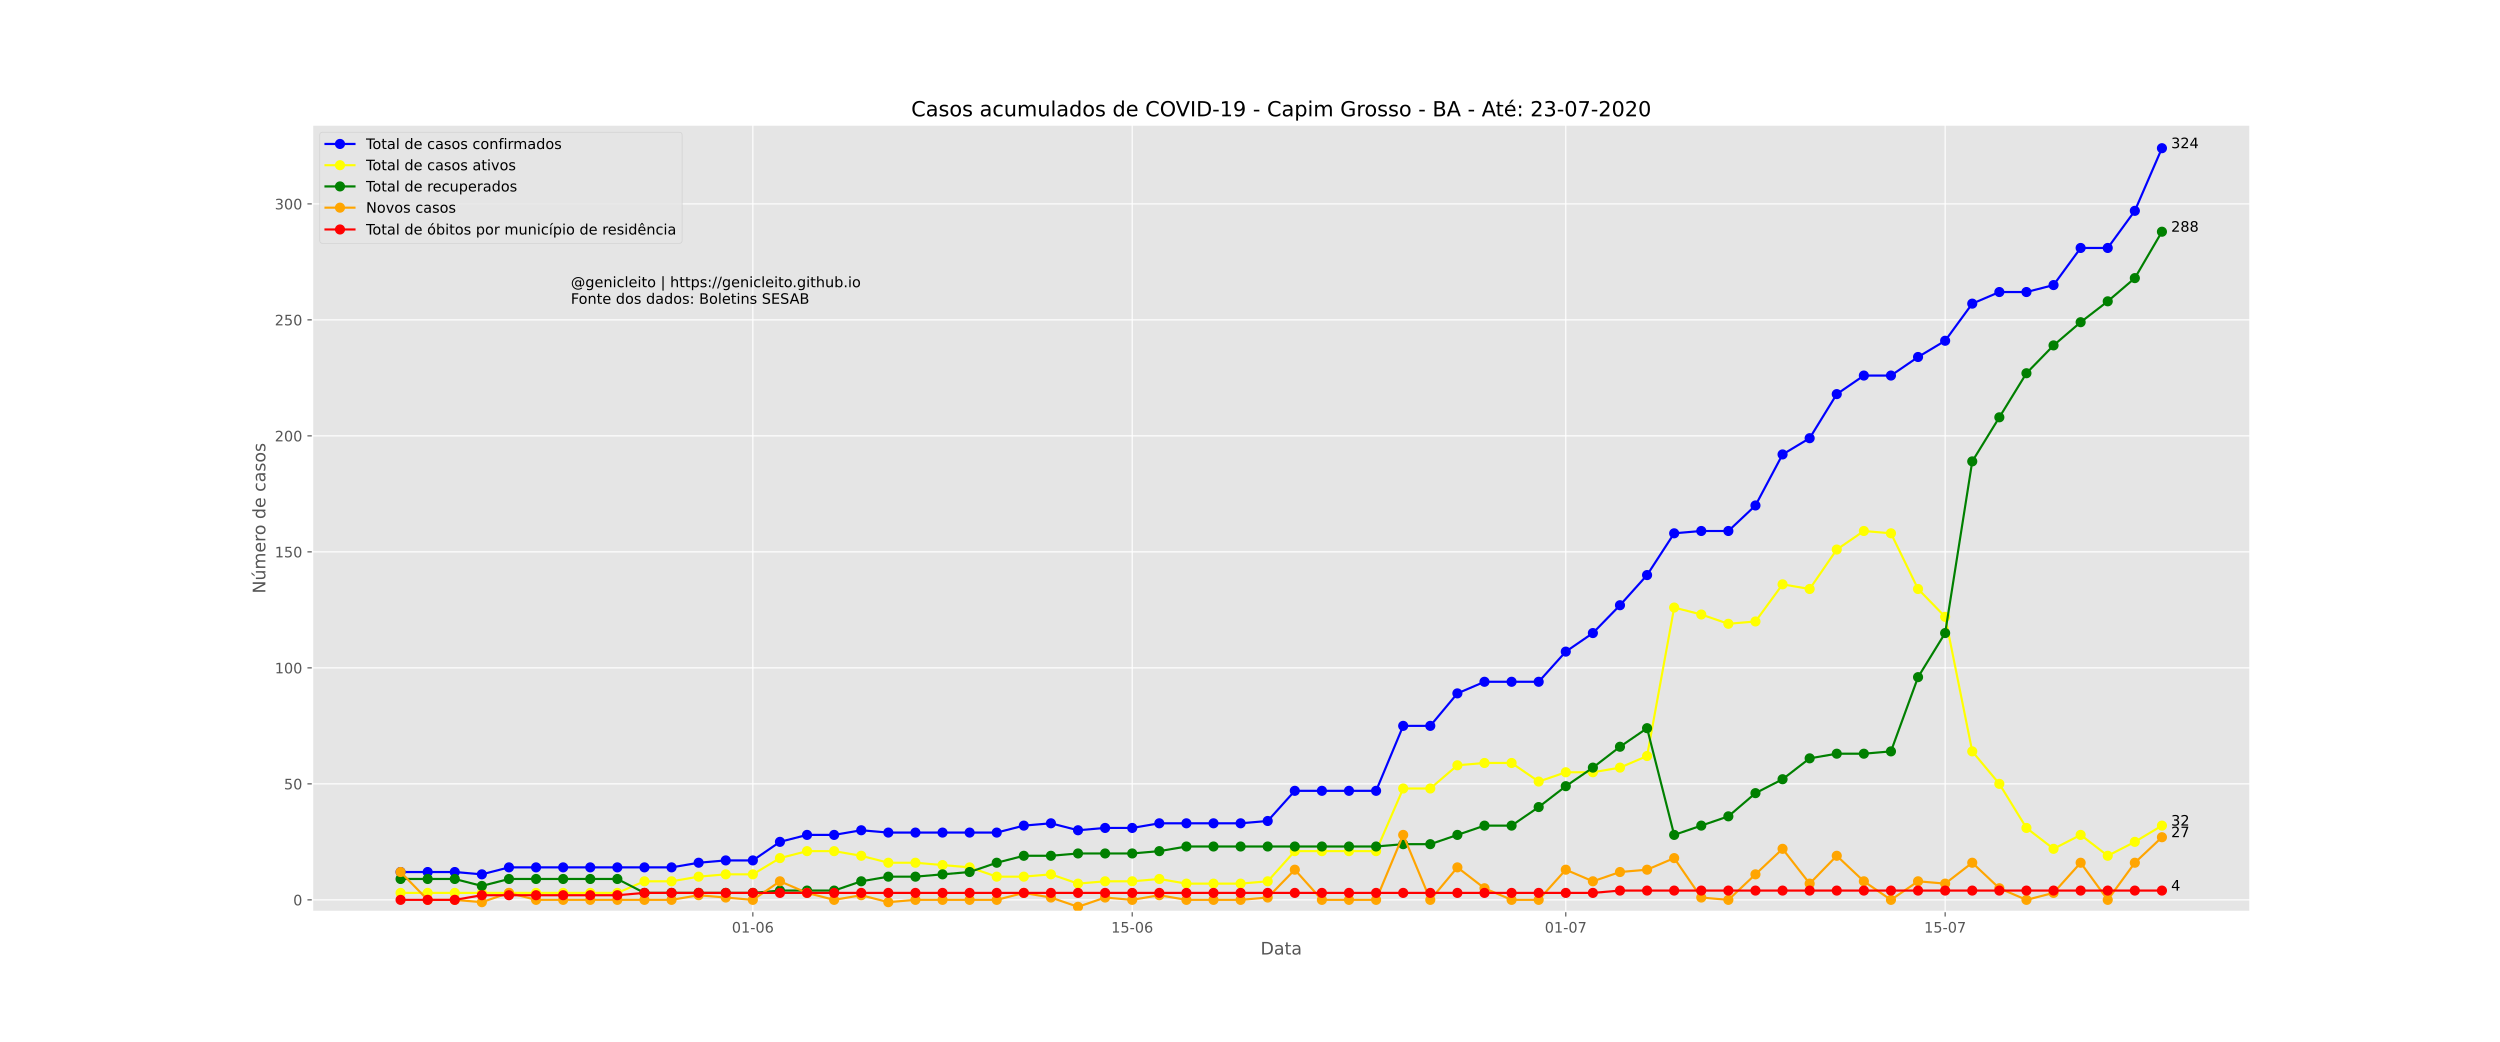 <?xml version="1.0" encoding="utf-8" standalone="no"?>
<!DOCTYPE svg PUBLIC "-//W3C//DTD SVG 1.1//EN"
  "http://www.w3.org/Graphics/SVG/1.1/DTD/svg11.dtd">
<!-- Created with matplotlib (https://matplotlib.org/) -->
<svg height="720pt" version="1.1" viewBox="0 0 1728 720" width="1728pt" xmlns="http://www.w3.org/2000/svg" xmlns:xlink="http://www.w3.org/1999/xlink">
 <defs>
  <style type="text/css">*{stroke-linecap:butt;stroke-linejoin:round;}</style>
 </defs>
 <g id="figure_1">
  <g id="patch_1">
   <path d="M 0 720 
L 1728 720 
L 1728 0 
L 0 0 
z
" style="fill:#ffffff;"/>
  </g>
  <g id="axes_1">
   <g id="patch_2">
    <path d="M 216 630 
L 1555.2 630 
L 1555.2 86.4 
L 216 86.4 
z
" style="fill:#e5e5e5;"/>
   </g>
   <g id="matplotlib.axis_1">
    <g id="xtick_1">
     <g id="line2d_1">
      <path clip-path="url(#pb46af6623a)" d="M 520.364 630 
L 520.364 86.4 
" style="fill:none;stroke:#ffffff;stroke-linecap:square;stroke-width:0.8;"/>
     </g>
     <g id="line2d_2">
      <defs>
       <path d="M 0 0 
L 0 3.5 
" id="m1fa121123b" style="stroke:#555555;stroke-width:0.8;"/>
      </defs>
      <g>
       <use style="fill:#555555;stroke:#555555;stroke-width:0.8;" x="520.364" xlink:href="#m1fa121123b" y="630"/>
      </g>
     </g>
     <g id="text_1">
      <!-- 01-06 -->
      <g style="fill:#555555;" transform="translate(505.835 644.598)scale(0.1 -0.1)">
       <defs>
        <path d="M 31.781 66.406 
Q 24.172 66.406 20.328 58.906 
Q 16.5 51.422 16.5 36.375 
Q 16.5 21.391 20.328 13.891 
Q 24.172 6.391 31.781 6.391 
Q 39.453 6.391 43.281 13.891 
Q 47.125 21.391 47.125 36.375 
Q 47.125 51.422 43.281 58.906 
Q 39.453 66.406 31.781 66.406 
z
M 31.781 74.219 
Q 44.047 74.219 50.516 64.516 
Q 56.984 54.828 56.984 36.375 
Q 56.984 17.969 50.516 8.266 
Q 44.047 -1.422 31.781 -1.422 
Q 19.531 -1.422 13.062 8.266 
Q 6.594 17.969 6.594 36.375 
Q 6.594 54.828 13.062 64.516 
Q 19.531 74.219 31.781 74.219 
z
" id="DejaVuSans-48"/>
        <path d="M 12.406 8.297 
L 28.516 8.297 
L 28.516 63.922 
L 10.984 60.406 
L 10.984 69.391 
L 28.422 72.906 
L 38.281 72.906 
L 38.281 8.297 
L 54.391 8.297 
L 54.391 0 
L 12.406 0 
z
" id="DejaVuSans-49"/>
        <path d="M 4.891 31.391 
L 31.203 31.391 
L 31.203 23.391 
L 4.891 23.391 
z
" id="DejaVuSans-45"/>
        <path d="M 33.016 40.375 
Q 26.375 40.375 22.484 35.828 
Q 18.609 31.297 18.609 23.391 
Q 18.609 15.531 22.484 10.953 
Q 26.375 6.391 33.016 6.391 
Q 39.656 6.391 43.531 10.953 
Q 47.406 15.531 47.406 23.391 
Q 47.406 31.297 43.531 35.828 
Q 39.656 40.375 33.016 40.375 
z
M 52.594 71.297 
L 52.594 62.312 
Q 48.875 64.062 45.094 64.984 
Q 41.312 65.922 37.594 65.922 
Q 27.828 65.922 22.672 59.328 
Q 17.531 52.734 16.797 39.406 
Q 19.672 43.656 24.016 45.922 
Q 28.375 48.188 33.594 48.188 
Q 44.578 48.188 50.953 41.516 
Q 57.328 34.859 57.328 23.391 
Q 57.328 12.156 50.688 5.359 
Q 44.047 -1.422 33.016 -1.422 
Q 20.359 -1.422 13.672 8.266 
Q 6.984 17.969 6.984 36.375 
Q 6.984 53.656 15.188 63.938 
Q 23.391 74.219 37.203 74.219 
Q 40.922 74.219 44.703 73.484 
Q 48.484 72.75 52.594 71.297 
z
" id="DejaVuSans-54"/>
       </defs>
       <use xlink:href="#DejaVuSans-48"/>
       <use x="63.623" xlink:href="#DejaVuSans-49"/>
       <use x="127.246" xlink:href="#DejaVuSans-45"/>
       <use x="163.33" xlink:href="#DejaVuSans-48"/>
       <use x="226.953" xlink:href="#DejaVuSans-54"/>
      </g>
     </g>
    </g>
    <g id="xtick_2">
     <g id="line2d_3">
      <path clip-path="url(#pb46af6623a)" d="M 782.585 630 
L 782.585 86.4 
" style="fill:none;stroke:#ffffff;stroke-linecap:square;stroke-width:0.8;"/>
     </g>
     <g id="line2d_4">
      <g>
       <use style="fill:#555555;stroke:#555555;stroke-width:0.8;" x="782.585" xlink:href="#m1fa121123b" y="630"/>
      </g>
     </g>
     <g id="text_2">
      <!-- 15-06 -->
      <g style="fill:#555555;" transform="translate(768.056 644.598)scale(0.1 -0.1)">
       <defs>
        <path d="M 10.797 72.906 
L 49.516 72.906 
L 49.516 64.594 
L 19.828 64.594 
L 19.828 46.734 
Q 21.969 47.469 24.109 47.828 
Q 26.266 48.188 28.422 48.188 
Q 40.625 48.188 47.75 41.5 
Q 54.891 34.812 54.891 23.391 
Q 54.891 11.625 47.562 5.094 
Q 40.234 -1.422 26.906 -1.422 
Q 22.312 -1.422 17.547 -0.641 
Q 12.797 0.141 7.719 1.703 
L 7.719 11.625 
Q 12.109 9.234 16.797 8.062 
Q 21.484 6.891 26.703 6.891 
Q 35.156 6.891 40.078 11.328 
Q 45.016 15.766 45.016 23.391 
Q 45.016 31 40.078 35.438 
Q 35.156 39.891 26.703 39.891 
Q 22.75 39.891 18.812 39.016 
Q 14.891 38.141 10.797 36.281 
z
" id="DejaVuSans-53"/>
       </defs>
       <use xlink:href="#DejaVuSans-49"/>
       <use x="63.623" xlink:href="#DejaVuSans-53"/>
       <use x="127.246" xlink:href="#DejaVuSans-45"/>
       <use x="163.33" xlink:href="#DejaVuSans-48"/>
       <use x="226.953" xlink:href="#DejaVuSans-54"/>
      </g>
     </g>
    </g>
    <g id="xtick_3">
     <g id="line2d_5">
      <path clip-path="url(#pb46af6623a)" d="M 1082.266 630 
L 1082.266 86.4 
" style="fill:none;stroke:#ffffff;stroke-linecap:square;stroke-width:0.8;"/>
     </g>
     <g id="line2d_6">
      <g>
       <use style="fill:#555555;stroke:#555555;stroke-width:0.8;" x="1082.266" xlink:href="#m1fa121123b" y="630"/>
      </g>
     </g>
     <g id="text_3">
      <!-- 01-07 -->
      <g style="fill:#555555;" transform="translate(1067.737 644.598)scale(0.1 -0.1)">
       <defs>
        <path d="M 8.203 72.906 
L 55.078 72.906 
L 55.078 68.703 
L 28.609 0 
L 18.312 0 
L 43.219 64.594 
L 8.203 64.594 
z
" id="DejaVuSans-55"/>
       </defs>
       <use xlink:href="#DejaVuSans-48"/>
       <use x="63.623" xlink:href="#DejaVuSans-49"/>
       <use x="127.246" xlink:href="#DejaVuSans-45"/>
       <use x="163.33" xlink:href="#DejaVuSans-48"/>
       <use x="226.953" xlink:href="#DejaVuSans-55"/>
      </g>
     </g>
    </g>
    <g id="xtick_4">
     <g id="line2d_7">
      <path clip-path="url(#pb46af6623a)" d="M 1344.487 630 
L 1344.487 86.4 
" style="fill:none;stroke:#ffffff;stroke-linecap:square;stroke-width:0.8;"/>
     </g>
     <g id="line2d_8">
      <g>
       <use style="fill:#555555;stroke:#555555;stroke-width:0.8;" x="1344.487" xlink:href="#m1fa121123b" y="630"/>
      </g>
     </g>
     <g id="text_4">
      <!-- 15-07 -->
      <g style="fill:#555555;" transform="translate(1329.958 644.598)scale(0.1 -0.1)">
       <use xlink:href="#DejaVuSans-49"/>
       <use x="63.623" xlink:href="#DejaVuSans-53"/>
       <use x="127.246" xlink:href="#DejaVuSans-45"/>
       <use x="163.33" xlink:href="#DejaVuSans-48"/>
       <use x="226.953" xlink:href="#DejaVuSans-55"/>
      </g>
     </g>
    </g>
    <g id="text_5">
     <!-- Data -->
     <g style="fill:#555555;" transform="translate(871.274 659.796)scale(0.12 -0.12)">
      <defs>
       <path d="M 19.672 64.797 
L 19.672 8.109 
L 31.594 8.109 
Q 46.688 8.109 53.688 14.938 
Q 60.688 21.781 60.688 36.531 
Q 60.688 51.172 53.688 57.984 
Q 46.688 64.797 31.594 64.797 
z
M 9.812 72.906 
L 30.078 72.906 
Q 51.266 72.906 61.172 64.094 
Q 71.094 55.281 71.094 36.531 
Q 71.094 17.672 61.125 8.828 
Q 51.172 0 30.078 0 
L 9.812 0 
z
" id="DejaVuSans-68"/>
       <path d="M 34.281 27.484 
Q 23.391 27.484 19.188 25 
Q 14.984 22.516 14.984 16.5 
Q 14.984 11.719 18.141 8.906 
Q 21.297 6.109 26.703 6.109 
Q 34.188 6.109 38.703 11.406 
Q 43.219 16.703 43.219 25.484 
L 43.219 27.484 
z
M 52.203 31.203 
L 52.203 0 
L 43.219 0 
L 43.219 8.297 
Q 40.141 3.328 35.547 0.953 
Q 30.953 -1.422 24.312 -1.422 
Q 15.922 -1.422 10.953 3.297 
Q 6 8.016 6 15.922 
Q 6 25.141 12.172 29.828 
Q 18.359 34.516 30.609 34.516 
L 43.219 34.516 
L 43.219 35.406 
Q 43.219 41.609 39.141 45 
Q 35.062 48.391 27.688 48.391 
Q 23 48.391 18.547 47.266 
Q 14.109 46.141 10.016 43.891 
L 10.016 52.203 
Q 14.938 54.109 19.578 55.047 
Q 24.219 56 28.609 56 
Q 40.484 56 46.344 49.844 
Q 52.203 43.703 52.203 31.203 
z
" id="DejaVuSans-97"/>
       <path d="M 18.312 70.219 
L 18.312 54.688 
L 36.812 54.688 
L 36.812 47.703 
L 18.312 47.703 
L 18.312 18.016 
Q 18.312 11.328 20.141 9.422 
Q 21.969 7.516 27.594 7.516 
L 36.812 7.516 
L 36.812 0 
L 27.594 0 
Q 17.188 0 13.234 3.875 
Q 9.281 7.766 9.281 18.016 
L 9.281 47.703 
L 2.688 47.703 
L 2.688 54.688 
L 9.281 54.688 
L 9.281 70.219 
z
" id="DejaVuSans-116"/>
      </defs>
      <use xlink:href="#DejaVuSans-68"/>
      <use x="77.002" xlink:href="#DejaVuSans-97"/>
      <use x="138.281" xlink:href="#DejaVuSans-116"/>
      <use x="177.49" xlink:href="#DejaVuSans-97"/>
     </g>
    </g>
   </g>
   <g id="matplotlib.axis_2">
    <g id="ytick_1">
     <g id="line2d_9">
      <path clip-path="url(#pb46af6623a)" d="M 216 621.982 
L 1555.2 621.982 
" style="fill:none;stroke:#ffffff;stroke-linecap:square;stroke-width:0.8;"/>
     </g>
     <g id="line2d_10">
      <defs>
       <path d="M 0 0 
L -3.5 0 
" id="m3241fd90bf" style="stroke:#555555;stroke-width:0.8;"/>
      </defs>
      <g>
       <use style="fill:#555555;stroke:#555555;stroke-width:0.8;" x="216" xlink:href="#m3241fd90bf" y="621.982"/>
      </g>
     </g>
     <g id="text_6">
      <!-- 0 -->
      <g style="fill:#555555;" transform="translate(202.637 625.782)scale(0.1 -0.1)">
       <use xlink:href="#DejaVuSans-48"/>
      </g>
     </g>
    </g>
    <g id="ytick_2">
     <g id="line2d_11">
      <path clip-path="url(#pb46af6623a)" d="M 216 541.805 
L 1555.2 541.805 
" style="fill:none;stroke:#ffffff;stroke-linecap:square;stroke-width:0.8;"/>
     </g>
     <g id="line2d_12">
      <g>
       <use style="fill:#555555;stroke:#555555;stroke-width:0.8;" x="216" xlink:href="#m3241fd90bf" y="541.805"/>
      </g>
     </g>
     <g id="text_7">
      <!-- 50 -->
      <g style="fill:#555555;" transform="translate(196.275 545.605)scale(0.1 -0.1)">
       <use xlink:href="#DejaVuSans-53"/>
       <use x="63.623" xlink:href="#DejaVuSans-48"/>
      </g>
     </g>
    </g>
    <g id="ytick_3">
     <g id="line2d_13">
      <path clip-path="url(#pb46af6623a)" d="M 216 461.628 
L 1555.2 461.628 
" style="fill:none;stroke:#ffffff;stroke-linecap:square;stroke-width:0.8;"/>
     </g>
     <g id="line2d_14">
      <g>
       <use style="fill:#555555;stroke:#555555;stroke-width:0.8;" x="216" xlink:href="#m3241fd90bf" y="461.628"/>
      </g>
     </g>
     <g id="text_8">
      <!-- 100 -->
      <g style="fill:#555555;" transform="translate(189.912 465.428)scale(0.1 -0.1)">
       <use xlink:href="#DejaVuSans-49"/>
       <use x="63.623" xlink:href="#DejaVuSans-48"/>
       <use x="127.246" xlink:href="#DejaVuSans-48"/>
      </g>
     </g>
    </g>
    <g id="ytick_4">
     <g id="line2d_15">
      <path clip-path="url(#pb46af6623a)" d="M 216 381.451 
L 1555.2 381.451 
" style="fill:none;stroke:#ffffff;stroke-linecap:square;stroke-width:0.8;"/>
     </g>
     <g id="line2d_16">
      <g>
       <use style="fill:#555555;stroke:#555555;stroke-width:0.8;" x="216" xlink:href="#m3241fd90bf" y="381.451"/>
      </g>
     </g>
     <g id="text_9">
      <!-- 150 -->
      <g style="fill:#555555;" transform="translate(189.912 385.251)scale(0.1 -0.1)">
       <use xlink:href="#DejaVuSans-49"/>
       <use x="63.623" xlink:href="#DejaVuSans-53"/>
       <use x="127.246" xlink:href="#DejaVuSans-48"/>
      </g>
     </g>
    </g>
    <g id="ytick_5">
     <g id="line2d_17">
      <path clip-path="url(#pb46af6623a)" d="M 216 301.274 
L 1555.2 301.274 
" style="fill:none;stroke:#ffffff;stroke-linecap:square;stroke-width:0.8;"/>
     </g>
     <g id="line2d_18">
      <g>
       <use style="fill:#555555;stroke:#555555;stroke-width:0.8;" x="216" xlink:href="#m3241fd90bf" y="301.274"/>
      </g>
     </g>
     <g id="text_10">
      <!-- 200 -->
      <g style="fill:#555555;" transform="translate(189.912 305.074)scale(0.1 -0.1)">
       <defs>
        <path d="M 19.188 8.297 
L 53.609 8.297 
L 53.609 0 
L 7.328 0 
L 7.328 8.297 
Q 12.938 14.109 22.625 23.891 
Q 32.328 33.688 34.812 36.531 
Q 39.547 41.844 41.422 45.531 
Q 43.312 49.219 43.312 52.781 
Q 43.312 58.594 39.234 62.25 
Q 35.156 65.922 28.609 65.922 
Q 23.969 65.922 18.812 64.312 
Q 13.672 62.703 7.812 59.422 
L 7.812 69.391 
Q 13.766 71.781 18.938 73 
Q 24.125 74.219 28.422 74.219 
Q 39.75 74.219 46.484 68.547 
Q 53.219 62.891 53.219 53.422 
Q 53.219 48.922 51.531 44.891 
Q 49.859 40.875 45.406 35.406 
Q 44.188 33.984 37.641 27.219 
Q 31.109 20.453 19.188 8.297 
z
" id="DejaVuSans-50"/>
       </defs>
       <use xlink:href="#DejaVuSans-50"/>
       <use x="63.623" xlink:href="#DejaVuSans-48"/>
       <use x="127.246" xlink:href="#DejaVuSans-48"/>
      </g>
     </g>
    </g>
    <g id="ytick_6">
     <g id="line2d_19">
      <path clip-path="url(#pb46af6623a)" d="M 216 221.097 
L 1555.2 221.097 
" style="fill:none;stroke:#ffffff;stroke-linecap:square;stroke-width:0.8;"/>
     </g>
     <g id="line2d_20">
      <g>
       <use style="fill:#555555;stroke:#555555;stroke-width:0.8;" x="216" xlink:href="#m3241fd90bf" y="221.097"/>
      </g>
     </g>
     <g id="text_11">
      <!-- 250 -->
      <g style="fill:#555555;" transform="translate(189.912 224.897)scale(0.1 -0.1)">
       <use xlink:href="#DejaVuSans-50"/>
       <use x="63.623" xlink:href="#DejaVuSans-53"/>
       <use x="127.246" xlink:href="#DejaVuSans-48"/>
      </g>
     </g>
    </g>
    <g id="ytick_7">
     <g id="line2d_21">
      <path clip-path="url(#pb46af6623a)" d="M 216 140.92 
L 1555.2 140.92 
" style="fill:none;stroke:#ffffff;stroke-linecap:square;stroke-width:0.8;"/>
     </g>
     <g id="line2d_22">
      <g>
       <use style="fill:#555555;stroke:#555555;stroke-width:0.8;" x="216" xlink:href="#m3241fd90bf" y="140.92"/>
      </g>
     </g>
     <g id="text_12">
      <!-- 300 -->
      <g style="fill:#555555;" transform="translate(189.912 144.72)scale(0.1 -0.1)">
       <defs>
        <path d="M 40.578 39.312 
Q 47.656 37.797 51.625 33 
Q 55.609 28.219 55.609 21.188 
Q 55.609 10.406 48.188 4.484 
Q 40.766 -1.422 27.094 -1.422 
Q 22.516 -1.422 17.656 -0.516 
Q 12.797 0.391 7.625 2.203 
L 7.625 11.719 
Q 11.719 9.328 16.594 8.109 
Q 21.484 6.891 26.812 6.891 
Q 36.078 6.891 40.938 10.547 
Q 45.797 14.203 45.797 21.188 
Q 45.797 27.641 41.281 31.266 
Q 36.766 34.906 28.719 34.906 
L 20.219 34.906 
L 20.219 43.016 
L 29.109 43.016 
Q 36.375 43.016 40.234 45.922 
Q 44.094 48.828 44.094 54.297 
Q 44.094 59.906 40.109 62.906 
Q 36.141 65.922 28.719 65.922 
Q 24.656 65.922 20.016 65.031 
Q 15.375 64.156 9.812 62.312 
L 9.812 71.094 
Q 15.438 72.656 20.344 73.438 
Q 25.25 74.219 29.594 74.219 
Q 40.828 74.219 47.359 69.109 
Q 53.906 64.016 53.906 55.328 
Q 53.906 49.266 50.438 45.094 
Q 46.969 40.922 40.578 39.312 
z
" id="DejaVuSans-51"/>
       </defs>
       <use xlink:href="#DejaVuSans-51"/>
       <use x="63.623" xlink:href="#DejaVuSans-48"/>
       <use x="127.246" xlink:href="#DejaVuSans-48"/>
      </g>
     </g>
    </g>
    <g id="text_13">
     <!-- Número de casos -->
     <g style="fill:#555555;" transform="translate(183.417 410.243)rotate(-90)scale(0.12 -0.12)">
      <defs>
       <path d="M 9.812 72.906 
L 23.094 72.906 
L 55.422 11.922 
L 55.422 72.906 
L 64.984 72.906 
L 64.984 0 
L 51.703 0 
L 19.391 60.984 
L 19.391 0 
L 9.812 0 
z
" id="DejaVuSans-78"/>
       <path d="M 8.5 21.578 
L 8.5 54.688 
L 17.484 54.688 
L 17.484 21.922 
Q 17.484 14.156 20.5 10.266 
Q 23.531 6.391 29.594 6.391 
Q 36.859 6.391 41.078 11.031 
Q 45.312 15.672 45.312 23.688 
L 45.312 54.688 
L 54.297 54.688 
L 54.297 0 
L 45.312 0 
L 45.312 8.406 
Q 42.047 3.422 37.719 1 
Q 33.406 -1.422 27.688 -1.422 
Q 18.266 -1.422 13.375 4.438 
Q 8.5 10.297 8.5 21.578 
z
M 31.109 56 
z
M 37.781 79.984 
L 47.5 79.984 
L 31.594 61.625 
L 24.109 61.625 
z
" id="DejaVuSans-250"/>
       <path d="M 52 44.188 
Q 55.375 50.25 60.062 53.125 
Q 64.75 56 71.094 56 
Q 79.641 56 84.281 50.016 
Q 88.922 44.047 88.922 33.016 
L 88.922 0 
L 79.891 0 
L 79.891 32.719 
Q 79.891 40.578 77.094 44.375 
Q 74.312 48.188 68.609 48.188 
Q 61.625 48.188 57.562 43.547 
Q 53.516 38.922 53.516 30.906 
L 53.516 0 
L 44.484 0 
L 44.484 32.719 
Q 44.484 40.625 41.703 44.406 
Q 38.922 48.188 33.109 48.188 
Q 26.219 48.188 22.156 43.531 
Q 18.109 38.875 18.109 30.906 
L 18.109 0 
L 9.078 0 
L 9.078 54.688 
L 18.109 54.688 
L 18.109 46.188 
Q 21.188 51.219 25.484 53.609 
Q 29.781 56 35.688 56 
Q 41.656 56 45.828 52.969 
Q 50 49.953 52 44.188 
z
" id="DejaVuSans-109"/>
       <path d="M 56.203 29.594 
L 56.203 25.203 
L 14.891 25.203 
Q 15.484 15.922 20.484 11.062 
Q 25.484 6.203 34.422 6.203 
Q 39.594 6.203 44.453 7.469 
Q 49.312 8.734 54.109 11.281 
L 54.109 2.781 
Q 49.266 0.734 44.188 -0.344 
Q 39.109 -1.422 33.891 -1.422 
Q 20.797 -1.422 13.156 6.188 
Q 5.516 13.812 5.516 26.812 
Q 5.516 40.234 12.766 48.109 
Q 20.016 56 32.328 56 
Q 43.359 56 49.781 48.891 
Q 56.203 41.797 56.203 29.594 
z
M 47.219 32.234 
Q 47.125 39.594 43.094 43.984 
Q 39.062 48.391 32.422 48.391 
Q 24.906 48.391 20.391 44.141 
Q 15.875 39.891 15.188 32.172 
z
" id="DejaVuSans-101"/>
       <path d="M 41.109 46.297 
Q 39.594 47.172 37.812 47.578 
Q 36.031 48 33.891 48 
Q 26.266 48 22.188 43.047 
Q 18.109 38.094 18.109 28.812 
L 18.109 0 
L 9.078 0 
L 9.078 54.688 
L 18.109 54.688 
L 18.109 46.188 
Q 20.953 51.172 25.484 53.578 
Q 30.031 56 36.531 56 
Q 37.453 56 38.578 55.875 
Q 39.703 55.766 41.062 55.516 
z
" id="DejaVuSans-114"/>
       <path d="M 30.609 48.391 
Q 23.391 48.391 19.188 42.75 
Q 14.984 37.109 14.984 27.297 
Q 14.984 17.484 19.156 11.844 
Q 23.344 6.203 30.609 6.203 
Q 37.797 6.203 41.984 11.859 
Q 46.188 17.531 46.188 27.297 
Q 46.188 37.016 41.984 42.703 
Q 37.797 48.391 30.609 48.391 
z
M 30.609 56 
Q 42.328 56 49.016 48.375 
Q 55.719 40.766 55.719 27.297 
Q 55.719 13.875 49.016 6.219 
Q 42.328 -1.422 30.609 -1.422 
Q 18.844 -1.422 12.172 6.219 
Q 5.516 13.875 5.516 27.297 
Q 5.516 40.766 12.172 48.375 
Q 18.844 56 30.609 56 
z
" id="DejaVuSans-111"/>
       <path id="DejaVuSans-32"/>
       <path d="M 45.406 46.391 
L 45.406 75.984 
L 54.391 75.984 
L 54.391 0 
L 45.406 0 
L 45.406 8.203 
Q 42.578 3.328 38.25 0.953 
Q 33.938 -1.422 27.875 -1.422 
Q 17.969 -1.422 11.734 6.484 
Q 5.516 14.406 5.516 27.297 
Q 5.516 40.188 11.734 48.094 
Q 17.969 56 27.875 56 
Q 33.938 56 38.25 53.625 
Q 42.578 51.266 45.406 46.391 
z
M 14.797 27.297 
Q 14.797 17.391 18.875 11.75 
Q 22.953 6.109 30.078 6.109 
Q 37.203 6.109 41.297 11.75 
Q 45.406 17.391 45.406 27.297 
Q 45.406 37.203 41.297 42.844 
Q 37.203 48.484 30.078 48.484 
Q 22.953 48.484 18.875 42.844 
Q 14.797 37.203 14.797 27.297 
z
" id="DejaVuSans-100"/>
       <path d="M 48.781 52.594 
L 48.781 44.188 
Q 44.969 46.297 41.141 47.344 
Q 37.312 48.391 33.406 48.391 
Q 24.656 48.391 19.812 42.844 
Q 14.984 37.312 14.984 27.297 
Q 14.984 17.281 19.812 11.734 
Q 24.656 6.203 33.406 6.203 
Q 37.312 6.203 41.141 7.25 
Q 44.969 8.297 48.781 10.406 
L 48.781 2.094 
Q 45.016 0.344 40.984 -0.531 
Q 36.969 -1.422 32.422 -1.422 
Q 20.062 -1.422 12.781 6.344 
Q 5.516 14.109 5.516 27.297 
Q 5.516 40.672 12.859 48.328 
Q 20.219 56 33.016 56 
Q 37.156 56 41.109 55.141 
Q 45.062 54.297 48.781 52.594 
z
" id="DejaVuSans-99"/>
       <path d="M 44.281 53.078 
L 44.281 44.578 
Q 40.484 46.531 36.375 47.5 
Q 32.281 48.484 27.875 48.484 
Q 21.188 48.484 17.844 46.438 
Q 14.5 44.391 14.5 40.281 
Q 14.5 37.156 16.891 35.375 
Q 19.281 33.594 26.516 31.984 
L 29.594 31.297 
Q 39.156 29.25 43.188 25.516 
Q 47.219 21.781 47.219 15.094 
Q 47.219 7.469 41.188 3.016 
Q 35.156 -1.422 24.609 -1.422 
Q 20.219 -1.422 15.453 -0.562 
Q 10.688 0.297 5.422 2 
L 5.422 11.281 
Q 10.406 8.688 15.234 7.391 
Q 20.062 6.109 24.812 6.109 
Q 31.156 6.109 34.562 8.281 
Q 37.984 10.453 37.984 14.406 
Q 37.984 18.062 35.516 20.016 
Q 33.062 21.969 24.703 23.781 
L 21.578 24.516 
Q 13.234 26.266 9.516 29.906 
Q 5.812 33.547 5.812 39.891 
Q 5.812 47.609 11.281 51.797 
Q 16.75 56 26.812 56 
Q 31.781 56 36.172 55.266 
Q 40.578 54.547 44.281 53.078 
z
" id="DejaVuSans-115"/>
      </defs>
      <use xlink:href="#DejaVuSans-78"/>
      <use x="74.805" xlink:href="#DejaVuSans-250"/>
      <use x="138.184" xlink:href="#DejaVuSans-109"/>
      <use x="235.596" xlink:href="#DejaVuSans-101"/>
      <use x="297.119" xlink:href="#DejaVuSans-114"/>
      <use x="335.982" xlink:href="#DejaVuSans-111"/>
      <use x="397.164" xlink:href="#DejaVuSans-32"/>
      <use x="428.951" xlink:href="#DejaVuSans-100"/>
      <use x="492.428" xlink:href="#DejaVuSans-101"/>
      <use x="553.951" xlink:href="#DejaVuSans-32"/>
      <use x="585.738" xlink:href="#DejaVuSans-99"/>
      <use x="640.719" xlink:href="#DejaVuSans-97"/>
      <use x="701.998" xlink:href="#DejaVuSans-115"/>
      <use x="754.098" xlink:href="#DejaVuSans-111"/>
      <use x="815.279" xlink:href="#DejaVuSans-115"/>
     </g>
    </g>
   </g>
   <g id="line2d_23">
    <path clip-path="url(#pb46af6623a)" d="M 276.873 602.74 
L 295.603 602.74 
L 314.333 602.74 
L 333.063 604.343 
L 351.793 599.533 
L 370.523 599.533 
L 389.253 599.533 
L 407.983 599.533 
L 426.713 599.533 
L 445.443 599.533 
L 464.173 599.533 
L 482.903 596.326 
L 501.634 594.722 
L 520.364 594.722 
L 539.094 581.894 
L 557.824 577.083 
L 576.554 577.083 
L 595.284 573.876 
L 614.014 575.48 
L 632.744 575.48 
L 651.474 575.48 
L 670.204 575.48 
L 688.934 575.48 
L 707.664 570.669 
L 726.394 569.065 
L 745.124 573.876 
L 763.855 572.273 
L 782.585 572.273 
L 801.315 569.065 
L 820.045 569.065 
L 838.775 569.065 
L 857.505 569.065 
L 876.235 567.462 
L 894.965 546.616 
L 913.695 546.616 
L 932.425 546.616 
L 951.155 546.616 
L 969.885 501.717 
L 988.615 501.717 
L 1007.345 479.267 
L 1026.076 471.25 
L 1044.806 471.25 
L 1063.536 471.25 
L 1082.266 450.404 
L 1100.996 437.575 
L 1119.726 418.333 
L 1138.456 397.487 
L 1157.186 368.623 
L 1175.916 367.019 
L 1194.646 367.019 
L 1213.376 349.381 
L 1232.106 314.103 
L 1250.836 302.878 
L 1269.566 272.411 
L 1288.297 259.582 
L 1307.027 259.582 
L 1325.757 246.754 
L 1344.487 235.529 
L 1363.217 209.873 
L 1381.947 201.855 
L 1400.677 201.855 
L 1419.407 197.044 
L 1438.137 171.388 
L 1456.867 171.388 
L 1475.597 145.731 
L 1494.327 102.435 
" style="fill:none;stroke:#0000ff;stroke-linecap:square;stroke-width:1.5;"/>
    <defs>
     <path d="M 0 3 
C 0.796 3 1.559 2.684 2.121 2.121 
C 2.684 1.559 3 0.796 3 0 
C 3 -0.796 2.684 -1.559 2.121 -2.121 
C 1.559 -2.684 0.796 -3 0 -3 
C -0.796 -3 -1.559 -2.684 -2.121 -2.121 
C -2.684 -1.559 -3 -0.796 -3 0 
C -3 0.796 -2.684 1.559 -2.121 2.121 
C -1.559 2.684 -0.796 3 0 3 
z
" id="m286d374c10" style="stroke:#0000ff;"/>
    </defs>
    <g clip-path="url(#pb46af6623a)">
     <use style="fill:#0000ff;stroke:#0000ff;" x="276.873" xlink:href="#m286d374c10" y="602.74"/>
     <use style="fill:#0000ff;stroke:#0000ff;" x="295.603" xlink:href="#m286d374c10" y="602.74"/>
     <use style="fill:#0000ff;stroke:#0000ff;" x="314.333" xlink:href="#m286d374c10" y="602.74"/>
     <use style="fill:#0000ff;stroke:#0000ff;" x="333.063" xlink:href="#m286d374c10" y="604.343"/>
     <use style="fill:#0000ff;stroke:#0000ff;" x="351.793" xlink:href="#m286d374c10" y="599.533"/>
     <use style="fill:#0000ff;stroke:#0000ff;" x="370.523" xlink:href="#m286d374c10" y="599.533"/>
     <use style="fill:#0000ff;stroke:#0000ff;" x="389.253" xlink:href="#m286d374c10" y="599.533"/>
     <use style="fill:#0000ff;stroke:#0000ff;" x="407.983" xlink:href="#m286d374c10" y="599.533"/>
     <use style="fill:#0000ff;stroke:#0000ff;" x="426.713" xlink:href="#m286d374c10" y="599.533"/>
     <use style="fill:#0000ff;stroke:#0000ff;" x="445.443" xlink:href="#m286d374c10" y="599.533"/>
     <use style="fill:#0000ff;stroke:#0000ff;" x="464.173" xlink:href="#m286d374c10" y="599.533"/>
     <use style="fill:#0000ff;stroke:#0000ff;" x="482.903" xlink:href="#m286d374c10" y="596.326"/>
     <use style="fill:#0000ff;stroke:#0000ff;" x="501.634" xlink:href="#m286d374c10" y="594.722"/>
     <use style="fill:#0000ff;stroke:#0000ff;" x="520.364" xlink:href="#m286d374c10" y="594.722"/>
     <use style="fill:#0000ff;stroke:#0000ff;" x="539.094" xlink:href="#m286d374c10" y="581.894"/>
     <use style="fill:#0000ff;stroke:#0000ff;" x="557.824" xlink:href="#m286d374c10" y="577.083"/>
     <use style="fill:#0000ff;stroke:#0000ff;" x="576.554" xlink:href="#m286d374c10" y="577.083"/>
     <use style="fill:#0000ff;stroke:#0000ff;" x="595.284" xlink:href="#m286d374c10" y="573.876"/>
     <use style="fill:#0000ff;stroke:#0000ff;" x="614.014" xlink:href="#m286d374c10" y="575.48"/>
     <use style="fill:#0000ff;stroke:#0000ff;" x="632.744" xlink:href="#m286d374c10" y="575.48"/>
     <use style="fill:#0000ff;stroke:#0000ff;" x="651.474" xlink:href="#m286d374c10" y="575.48"/>
     <use style="fill:#0000ff;stroke:#0000ff;" x="670.204" xlink:href="#m286d374c10" y="575.48"/>
     <use style="fill:#0000ff;stroke:#0000ff;" x="688.934" xlink:href="#m286d374c10" y="575.48"/>
     <use style="fill:#0000ff;stroke:#0000ff;" x="707.664" xlink:href="#m286d374c10" y="570.669"/>
     <use style="fill:#0000ff;stroke:#0000ff;" x="726.394" xlink:href="#m286d374c10" y="569.065"/>
     <use style="fill:#0000ff;stroke:#0000ff;" x="745.124" xlink:href="#m286d374c10" y="573.876"/>
     <use style="fill:#0000ff;stroke:#0000ff;" x="763.855" xlink:href="#m286d374c10" y="572.273"/>
     <use style="fill:#0000ff;stroke:#0000ff;" x="782.585" xlink:href="#m286d374c10" y="572.273"/>
     <use style="fill:#0000ff;stroke:#0000ff;" x="801.315" xlink:href="#m286d374c10" y="569.065"/>
     <use style="fill:#0000ff;stroke:#0000ff;" x="820.045" xlink:href="#m286d374c10" y="569.065"/>
     <use style="fill:#0000ff;stroke:#0000ff;" x="838.775" xlink:href="#m286d374c10" y="569.065"/>
     <use style="fill:#0000ff;stroke:#0000ff;" x="857.505" xlink:href="#m286d374c10" y="569.065"/>
     <use style="fill:#0000ff;stroke:#0000ff;" x="876.235" xlink:href="#m286d374c10" y="567.462"/>
     <use style="fill:#0000ff;stroke:#0000ff;" x="894.965" xlink:href="#m286d374c10" y="546.616"/>
     <use style="fill:#0000ff;stroke:#0000ff;" x="913.695" xlink:href="#m286d374c10" y="546.616"/>
     <use style="fill:#0000ff;stroke:#0000ff;" x="932.425" xlink:href="#m286d374c10" y="546.616"/>
     <use style="fill:#0000ff;stroke:#0000ff;" x="951.155" xlink:href="#m286d374c10" y="546.616"/>
     <use style="fill:#0000ff;stroke:#0000ff;" x="969.885" xlink:href="#m286d374c10" y="501.717"/>
     <use style="fill:#0000ff;stroke:#0000ff;" x="988.615" xlink:href="#m286d374c10" y="501.717"/>
     <use style="fill:#0000ff;stroke:#0000ff;" x="1007.345" xlink:href="#m286d374c10" y="479.267"/>
     <use style="fill:#0000ff;stroke:#0000ff;" x="1026.076" xlink:href="#m286d374c10" y="471.25"/>
     <use style="fill:#0000ff;stroke:#0000ff;" x="1044.806" xlink:href="#m286d374c10" y="471.25"/>
     <use style="fill:#0000ff;stroke:#0000ff;" x="1063.536" xlink:href="#m286d374c10" y="471.25"/>
     <use style="fill:#0000ff;stroke:#0000ff;" x="1082.266" xlink:href="#m286d374c10" y="450.404"/>
     <use style="fill:#0000ff;stroke:#0000ff;" x="1100.996" xlink:href="#m286d374c10" y="437.575"/>
     <use style="fill:#0000ff;stroke:#0000ff;" x="1119.726" xlink:href="#m286d374c10" y="418.333"/>
     <use style="fill:#0000ff;stroke:#0000ff;" x="1138.456" xlink:href="#m286d374c10" y="397.487"/>
     <use style="fill:#0000ff;stroke:#0000ff;" x="1157.186" xlink:href="#m286d374c10" y="368.623"/>
     <use style="fill:#0000ff;stroke:#0000ff;" x="1175.916" xlink:href="#m286d374c10" y="367.019"/>
     <use style="fill:#0000ff;stroke:#0000ff;" x="1194.646" xlink:href="#m286d374c10" y="367.019"/>
     <use style="fill:#0000ff;stroke:#0000ff;" x="1213.376" xlink:href="#m286d374c10" y="349.381"/>
     <use style="fill:#0000ff;stroke:#0000ff;" x="1232.106" xlink:href="#m286d374c10" y="314.103"/>
     <use style="fill:#0000ff;stroke:#0000ff;" x="1250.836" xlink:href="#m286d374c10" y="302.878"/>
     <use style="fill:#0000ff;stroke:#0000ff;" x="1269.566" xlink:href="#m286d374c10" y="272.411"/>
     <use style="fill:#0000ff;stroke:#0000ff;" x="1288.297" xlink:href="#m286d374c10" y="259.582"/>
     <use style="fill:#0000ff;stroke:#0000ff;" x="1307.027" xlink:href="#m286d374c10" y="259.582"/>
     <use style="fill:#0000ff;stroke:#0000ff;" x="1325.757" xlink:href="#m286d374c10" y="246.754"/>
     <use style="fill:#0000ff;stroke:#0000ff;" x="1344.487" xlink:href="#m286d374c10" y="235.529"/>
     <use style="fill:#0000ff;stroke:#0000ff;" x="1363.217" xlink:href="#m286d374c10" y="209.873"/>
     <use style="fill:#0000ff;stroke:#0000ff;" x="1381.947" xlink:href="#m286d374c10" y="201.855"/>
     <use style="fill:#0000ff;stroke:#0000ff;" x="1400.677" xlink:href="#m286d374c10" y="201.855"/>
     <use style="fill:#0000ff;stroke:#0000ff;" x="1419.407" xlink:href="#m286d374c10" y="197.044"/>
     <use style="fill:#0000ff;stroke:#0000ff;" x="1438.137" xlink:href="#m286d374c10" y="171.388"/>
     <use style="fill:#0000ff;stroke:#0000ff;" x="1456.867" xlink:href="#m286d374c10" y="171.388"/>
     <use style="fill:#0000ff;stroke:#0000ff;" x="1475.597" xlink:href="#m286d374c10" y="145.731"/>
     <use style="fill:#0000ff;stroke:#0000ff;" x="1494.327" xlink:href="#m286d374c10" y="102.435"/>
    </g>
   </g>
   <g id="line2d_24">
    <path clip-path="url(#pb46af6623a)" d="M 276.873 617.172 
L 295.603 617.172 
L 314.333 617.172 
L 333.063 617.172 
L 351.793 617.172 
L 370.523 617.172 
L 389.253 617.172 
L 407.983 617.172 
L 426.713 617.172 
L 445.443 609.154 
L 464.173 609.154 
L 482.903 605.947 
L 501.634 604.343 
L 520.364 604.343 
L 539.094 593.119 
L 557.824 588.308 
L 576.554 588.308 
L 595.284 591.515 
L 614.014 596.326 
L 632.744 596.326 
L 651.474 597.929 
L 670.204 599.533 
L 688.934 605.947 
L 707.664 605.947 
L 726.394 604.343 
L 745.124 610.758 
L 763.855 609.154 
L 782.585 609.154 
L 801.315 607.55 
L 820.045 610.758 
L 838.775 610.758 
L 857.505 610.758 
L 876.235 609.154 
L 894.965 588.308 
L 913.695 588.308 
L 932.425 588.308 
L 951.155 588.308 
L 969.885 545.012 
L 988.615 545.012 
L 1007.345 528.977 
L 1026.076 527.373 
L 1044.806 527.373 
L 1063.536 540.202 
L 1082.266 533.788 
L 1100.996 533.788 
L 1119.726 530.581 
L 1138.456 522.563 
L 1157.186 419.936 
L 1175.916 424.747 
L 1194.646 431.161 
L 1213.376 429.558 
L 1232.106 403.901 
L 1250.836 407.108 
L 1269.566 379.848 
L 1288.297 367.019 
L 1307.027 368.623 
L 1325.757 407.108 
L 1344.487 426.35 
L 1363.217 519.356 
L 1381.947 541.805 
L 1400.677 572.273 
L 1419.407 586.704 
L 1438.137 577.083 
L 1456.867 591.515 
L 1475.597 581.894 
L 1494.327 570.669 
" style="fill:none;stroke:#ffff00;stroke-linecap:square;stroke-width:1.5;"/>
    <defs>
     <path d="M 0 3 
C 0.796 3 1.559 2.684 2.121 2.121 
C 2.684 1.559 3 0.796 3 0 
C 3 -0.796 2.684 -1.559 2.121 -2.121 
C 1.559 -2.684 0.796 -3 0 -3 
C -0.796 -3 -1.559 -2.684 -2.121 -2.121 
C -2.684 -1.559 -3 -0.796 -3 0 
C -3 0.796 -2.684 1.559 -2.121 2.121 
C -1.559 2.684 -0.796 3 0 3 
z
" id="m0d90025495" style="stroke:#ffff00;"/>
    </defs>
    <g clip-path="url(#pb46af6623a)">
     <use style="fill:#ffff00;stroke:#ffff00;" x="276.873" xlink:href="#m0d90025495" y="617.172"/>
     <use style="fill:#ffff00;stroke:#ffff00;" x="295.603" xlink:href="#m0d90025495" y="617.172"/>
     <use style="fill:#ffff00;stroke:#ffff00;" x="314.333" xlink:href="#m0d90025495" y="617.172"/>
     <use style="fill:#ffff00;stroke:#ffff00;" x="333.063" xlink:href="#m0d90025495" y="617.172"/>
     <use style="fill:#ffff00;stroke:#ffff00;" x="351.793" xlink:href="#m0d90025495" y="617.172"/>
     <use style="fill:#ffff00;stroke:#ffff00;" x="370.523" xlink:href="#m0d90025495" y="617.172"/>
     <use style="fill:#ffff00;stroke:#ffff00;" x="389.253" xlink:href="#m0d90025495" y="617.172"/>
     <use style="fill:#ffff00;stroke:#ffff00;" x="407.983" xlink:href="#m0d90025495" y="617.172"/>
     <use style="fill:#ffff00;stroke:#ffff00;" x="426.713" xlink:href="#m0d90025495" y="617.172"/>
     <use style="fill:#ffff00;stroke:#ffff00;" x="445.443" xlink:href="#m0d90025495" y="609.154"/>
     <use style="fill:#ffff00;stroke:#ffff00;" x="464.173" xlink:href="#m0d90025495" y="609.154"/>
     <use style="fill:#ffff00;stroke:#ffff00;" x="482.903" xlink:href="#m0d90025495" y="605.947"/>
     <use style="fill:#ffff00;stroke:#ffff00;" x="501.634" xlink:href="#m0d90025495" y="604.343"/>
     <use style="fill:#ffff00;stroke:#ffff00;" x="520.364" xlink:href="#m0d90025495" y="604.343"/>
     <use style="fill:#ffff00;stroke:#ffff00;" x="539.094" xlink:href="#m0d90025495" y="593.119"/>
     <use style="fill:#ffff00;stroke:#ffff00;" x="557.824" xlink:href="#m0d90025495" y="588.308"/>
     <use style="fill:#ffff00;stroke:#ffff00;" x="576.554" xlink:href="#m0d90025495" y="588.308"/>
     <use style="fill:#ffff00;stroke:#ffff00;" x="595.284" xlink:href="#m0d90025495" y="591.515"/>
     <use style="fill:#ffff00;stroke:#ffff00;" x="614.014" xlink:href="#m0d90025495" y="596.326"/>
     <use style="fill:#ffff00;stroke:#ffff00;" x="632.744" xlink:href="#m0d90025495" y="596.326"/>
     <use style="fill:#ffff00;stroke:#ffff00;" x="651.474" xlink:href="#m0d90025495" y="597.929"/>
     <use style="fill:#ffff00;stroke:#ffff00;" x="670.204" xlink:href="#m0d90025495" y="599.533"/>
     <use style="fill:#ffff00;stroke:#ffff00;" x="688.934" xlink:href="#m0d90025495" y="605.947"/>
     <use style="fill:#ffff00;stroke:#ffff00;" x="707.664" xlink:href="#m0d90025495" y="605.947"/>
     <use style="fill:#ffff00;stroke:#ffff00;" x="726.394" xlink:href="#m0d90025495" y="604.343"/>
     <use style="fill:#ffff00;stroke:#ffff00;" x="745.124" xlink:href="#m0d90025495" y="610.758"/>
     <use style="fill:#ffff00;stroke:#ffff00;" x="763.855" xlink:href="#m0d90025495" y="609.154"/>
     <use style="fill:#ffff00;stroke:#ffff00;" x="782.585" xlink:href="#m0d90025495" y="609.154"/>
     <use style="fill:#ffff00;stroke:#ffff00;" x="801.315" xlink:href="#m0d90025495" y="607.55"/>
     <use style="fill:#ffff00;stroke:#ffff00;" x="820.045" xlink:href="#m0d90025495" y="610.758"/>
     <use style="fill:#ffff00;stroke:#ffff00;" x="838.775" xlink:href="#m0d90025495" y="610.758"/>
     <use style="fill:#ffff00;stroke:#ffff00;" x="857.505" xlink:href="#m0d90025495" y="610.758"/>
     <use style="fill:#ffff00;stroke:#ffff00;" x="876.235" xlink:href="#m0d90025495" y="609.154"/>
     <use style="fill:#ffff00;stroke:#ffff00;" x="894.965" xlink:href="#m0d90025495" y="588.308"/>
     <use style="fill:#ffff00;stroke:#ffff00;" x="913.695" xlink:href="#m0d90025495" y="588.308"/>
     <use style="fill:#ffff00;stroke:#ffff00;" x="932.425" xlink:href="#m0d90025495" y="588.308"/>
     <use style="fill:#ffff00;stroke:#ffff00;" x="951.155" xlink:href="#m0d90025495" y="588.308"/>
     <use style="fill:#ffff00;stroke:#ffff00;" x="969.885" xlink:href="#m0d90025495" y="545.012"/>
     <use style="fill:#ffff00;stroke:#ffff00;" x="988.615" xlink:href="#m0d90025495" y="545.012"/>
     <use style="fill:#ffff00;stroke:#ffff00;" x="1007.345" xlink:href="#m0d90025495" y="528.977"/>
     <use style="fill:#ffff00;stroke:#ffff00;" x="1026.076" xlink:href="#m0d90025495" y="527.373"/>
     <use style="fill:#ffff00;stroke:#ffff00;" x="1044.806" xlink:href="#m0d90025495" y="527.373"/>
     <use style="fill:#ffff00;stroke:#ffff00;" x="1063.536" xlink:href="#m0d90025495" y="540.202"/>
     <use style="fill:#ffff00;stroke:#ffff00;" x="1082.266" xlink:href="#m0d90025495" y="533.788"/>
     <use style="fill:#ffff00;stroke:#ffff00;" x="1100.996" xlink:href="#m0d90025495" y="533.788"/>
     <use style="fill:#ffff00;stroke:#ffff00;" x="1119.726" xlink:href="#m0d90025495" y="530.581"/>
     <use style="fill:#ffff00;stroke:#ffff00;" x="1138.456" xlink:href="#m0d90025495" y="522.563"/>
     <use style="fill:#ffff00;stroke:#ffff00;" x="1157.186" xlink:href="#m0d90025495" y="419.936"/>
     <use style="fill:#ffff00;stroke:#ffff00;" x="1175.916" xlink:href="#m0d90025495" y="424.747"/>
     <use style="fill:#ffff00;stroke:#ffff00;" x="1194.646" xlink:href="#m0d90025495" y="431.161"/>
     <use style="fill:#ffff00;stroke:#ffff00;" x="1213.376" xlink:href="#m0d90025495" y="429.558"/>
     <use style="fill:#ffff00;stroke:#ffff00;" x="1232.106" xlink:href="#m0d90025495" y="403.901"/>
     <use style="fill:#ffff00;stroke:#ffff00;" x="1250.836" xlink:href="#m0d90025495" y="407.108"/>
     <use style="fill:#ffff00;stroke:#ffff00;" x="1269.566" xlink:href="#m0d90025495" y="379.848"/>
     <use style="fill:#ffff00;stroke:#ffff00;" x="1288.297" xlink:href="#m0d90025495" y="367.019"/>
     <use style="fill:#ffff00;stroke:#ffff00;" x="1307.027" xlink:href="#m0d90025495" y="368.623"/>
     <use style="fill:#ffff00;stroke:#ffff00;" x="1325.757" xlink:href="#m0d90025495" y="407.108"/>
     <use style="fill:#ffff00;stroke:#ffff00;" x="1344.487" xlink:href="#m0d90025495" y="426.35"/>
     <use style="fill:#ffff00;stroke:#ffff00;" x="1363.217" xlink:href="#m0d90025495" y="519.356"/>
     <use style="fill:#ffff00;stroke:#ffff00;" x="1381.947" xlink:href="#m0d90025495" y="541.805"/>
     <use style="fill:#ffff00;stroke:#ffff00;" x="1400.677" xlink:href="#m0d90025495" y="572.273"/>
     <use style="fill:#ffff00;stroke:#ffff00;" x="1419.407" xlink:href="#m0d90025495" y="586.704"/>
     <use style="fill:#ffff00;stroke:#ffff00;" x="1438.137" xlink:href="#m0d90025495" y="577.083"/>
     <use style="fill:#ffff00;stroke:#ffff00;" x="1456.867" xlink:href="#m0d90025495" y="591.515"/>
     <use style="fill:#ffff00;stroke:#ffff00;" x="1475.597" xlink:href="#m0d90025495" y="581.894"/>
     <use style="fill:#ffff00;stroke:#ffff00;" x="1494.327" xlink:href="#m0d90025495" y="570.669"/>
    </g>
   </g>
   <g id="line2d_25">
    <path clip-path="url(#pb46af6623a)" d="M 276.873 607.55 
L 295.603 607.55 
L 314.333 607.55 
L 333.063 612.361 
L 351.793 607.55 
L 370.523 607.55 
L 389.253 607.55 
L 407.983 607.55 
L 426.713 607.55 
L 445.443 617.172 
L 464.173 617.172 
L 482.903 617.172 
L 501.634 617.172 
L 520.364 617.172 
L 539.094 615.568 
L 557.824 615.568 
L 576.554 615.568 
L 595.284 609.154 
L 614.014 605.947 
L 632.744 605.947 
L 651.474 604.343 
L 670.204 602.74 
L 688.934 596.326 
L 707.664 591.515 
L 726.394 591.515 
L 745.124 589.912 
L 763.855 589.912 
L 782.585 589.912 
L 801.315 588.308 
L 820.045 585.101 
L 838.775 585.101 
L 857.505 585.101 
L 876.235 585.101 
L 894.965 585.101 
L 913.695 585.101 
L 932.425 585.101 
L 951.155 585.101 
L 969.885 583.497 
L 988.615 583.497 
L 1007.345 577.083 
L 1026.076 570.669 
L 1044.806 570.669 
L 1063.536 557.841 
L 1082.266 543.409 
L 1100.996 530.581 
L 1119.726 516.149 
L 1138.456 503.32 
L 1157.186 577.083 
L 1175.916 570.669 
L 1194.646 564.255 
L 1213.376 548.219 
L 1232.106 538.598 
L 1250.836 524.166 
L 1269.566 520.959 
L 1288.297 520.959 
L 1307.027 519.356 
L 1325.757 468.042 
L 1344.487 437.575 
L 1363.217 318.913 
L 1381.947 288.446 
L 1400.677 257.979 
L 1419.407 238.736 
L 1438.137 222.701 
L 1456.867 208.269 
L 1475.597 192.234 
L 1494.327 160.163 
" style="fill:none;stroke:#008000;stroke-linecap:square;stroke-width:1.5;"/>
    <defs>
     <path d="M 0 3 
C 0.796 3 1.559 2.684 2.121 2.121 
C 2.684 1.559 3 0.796 3 0 
C 3 -0.796 2.684 -1.559 2.121 -2.121 
C 1.559 -2.684 0.796 -3 0 -3 
C -0.796 -3 -1.559 -2.684 -2.121 -2.121 
C -2.684 -1.559 -3 -0.796 -3 0 
C -3 0.796 -2.684 1.559 -2.121 2.121 
C -1.559 2.684 -0.796 3 0 3 
z
" id="mdd108c5823" style="stroke:#008000;"/>
    </defs>
    <g clip-path="url(#pb46af6623a)">
     <use style="fill:#008000;stroke:#008000;" x="276.873" xlink:href="#mdd108c5823" y="607.55"/>
     <use style="fill:#008000;stroke:#008000;" x="295.603" xlink:href="#mdd108c5823" y="607.55"/>
     <use style="fill:#008000;stroke:#008000;" x="314.333" xlink:href="#mdd108c5823" y="607.55"/>
     <use style="fill:#008000;stroke:#008000;" x="333.063" xlink:href="#mdd108c5823" y="612.361"/>
     <use style="fill:#008000;stroke:#008000;" x="351.793" xlink:href="#mdd108c5823" y="607.55"/>
     <use style="fill:#008000;stroke:#008000;" x="370.523" xlink:href="#mdd108c5823" y="607.55"/>
     <use style="fill:#008000;stroke:#008000;" x="389.253" xlink:href="#mdd108c5823" y="607.55"/>
     <use style="fill:#008000;stroke:#008000;" x="407.983" xlink:href="#mdd108c5823" y="607.55"/>
     <use style="fill:#008000;stroke:#008000;" x="426.713" xlink:href="#mdd108c5823" y="607.55"/>
     <use style="fill:#008000;stroke:#008000;" x="445.443" xlink:href="#mdd108c5823" y="617.172"/>
     <use style="fill:#008000;stroke:#008000;" x="464.173" xlink:href="#mdd108c5823" y="617.172"/>
     <use style="fill:#008000;stroke:#008000;" x="482.903" xlink:href="#mdd108c5823" y="617.172"/>
     <use style="fill:#008000;stroke:#008000;" x="501.634" xlink:href="#mdd108c5823" y="617.172"/>
     <use style="fill:#008000;stroke:#008000;" x="520.364" xlink:href="#mdd108c5823" y="617.172"/>
     <use style="fill:#008000;stroke:#008000;" x="539.094" xlink:href="#mdd108c5823" y="615.568"/>
     <use style="fill:#008000;stroke:#008000;" x="557.824" xlink:href="#mdd108c5823" y="615.568"/>
     <use style="fill:#008000;stroke:#008000;" x="576.554" xlink:href="#mdd108c5823" y="615.568"/>
     <use style="fill:#008000;stroke:#008000;" x="595.284" xlink:href="#mdd108c5823" y="609.154"/>
     <use style="fill:#008000;stroke:#008000;" x="614.014" xlink:href="#mdd108c5823" y="605.947"/>
     <use style="fill:#008000;stroke:#008000;" x="632.744" xlink:href="#mdd108c5823" y="605.947"/>
     <use style="fill:#008000;stroke:#008000;" x="651.474" xlink:href="#mdd108c5823" y="604.343"/>
     <use style="fill:#008000;stroke:#008000;" x="670.204" xlink:href="#mdd108c5823" y="602.74"/>
     <use style="fill:#008000;stroke:#008000;" x="688.934" xlink:href="#mdd108c5823" y="596.326"/>
     <use style="fill:#008000;stroke:#008000;" x="707.664" xlink:href="#mdd108c5823" y="591.515"/>
     <use style="fill:#008000;stroke:#008000;" x="726.394" xlink:href="#mdd108c5823" y="591.515"/>
     <use style="fill:#008000;stroke:#008000;" x="745.124" xlink:href="#mdd108c5823" y="589.912"/>
     <use style="fill:#008000;stroke:#008000;" x="763.855" xlink:href="#mdd108c5823" y="589.912"/>
     <use style="fill:#008000;stroke:#008000;" x="782.585" xlink:href="#mdd108c5823" y="589.912"/>
     <use style="fill:#008000;stroke:#008000;" x="801.315" xlink:href="#mdd108c5823" y="588.308"/>
     <use style="fill:#008000;stroke:#008000;" x="820.045" xlink:href="#mdd108c5823" y="585.101"/>
     <use style="fill:#008000;stroke:#008000;" x="838.775" xlink:href="#mdd108c5823" y="585.101"/>
     <use style="fill:#008000;stroke:#008000;" x="857.505" xlink:href="#mdd108c5823" y="585.101"/>
     <use style="fill:#008000;stroke:#008000;" x="876.235" xlink:href="#mdd108c5823" y="585.101"/>
     <use style="fill:#008000;stroke:#008000;" x="894.965" xlink:href="#mdd108c5823" y="585.101"/>
     <use style="fill:#008000;stroke:#008000;" x="913.695" xlink:href="#mdd108c5823" y="585.101"/>
     <use style="fill:#008000;stroke:#008000;" x="932.425" xlink:href="#mdd108c5823" y="585.101"/>
     <use style="fill:#008000;stroke:#008000;" x="951.155" xlink:href="#mdd108c5823" y="585.101"/>
     <use style="fill:#008000;stroke:#008000;" x="969.885" xlink:href="#mdd108c5823" y="583.497"/>
     <use style="fill:#008000;stroke:#008000;" x="988.615" xlink:href="#mdd108c5823" y="583.497"/>
     <use style="fill:#008000;stroke:#008000;" x="1007.345" xlink:href="#mdd108c5823" y="577.083"/>
     <use style="fill:#008000;stroke:#008000;" x="1026.076" xlink:href="#mdd108c5823" y="570.669"/>
     <use style="fill:#008000;stroke:#008000;" x="1044.806" xlink:href="#mdd108c5823" y="570.669"/>
     <use style="fill:#008000;stroke:#008000;" x="1063.536" xlink:href="#mdd108c5823" y="557.841"/>
     <use style="fill:#008000;stroke:#008000;" x="1082.266" xlink:href="#mdd108c5823" y="543.409"/>
     <use style="fill:#008000;stroke:#008000;" x="1100.996" xlink:href="#mdd108c5823" y="530.581"/>
     <use style="fill:#008000;stroke:#008000;" x="1119.726" xlink:href="#mdd108c5823" y="516.149"/>
     <use style="fill:#008000;stroke:#008000;" x="1138.456" xlink:href="#mdd108c5823" y="503.32"/>
     <use style="fill:#008000;stroke:#008000;" x="1157.186" xlink:href="#mdd108c5823" y="577.083"/>
     <use style="fill:#008000;stroke:#008000;" x="1175.916" xlink:href="#mdd108c5823" y="570.669"/>
     <use style="fill:#008000;stroke:#008000;" x="1194.646" xlink:href="#mdd108c5823" y="564.255"/>
     <use style="fill:#008000;stroke:#008000;" x="1213.376" xlink:href="#mdd108c5823" y="548.219"/>
     <use style="fill:#008000;stroke:#008000;" x="1232.106" xlink:href="#mdd108c5823" y="538.598"/>
     <use style="fill:#008000;stroke:#008000;" x="1250.836" xlink:href="#mdd108c5823" y="524.166"/>
     <use style="fill:#008000;stroke:#008000;" x="1269.566" xlink:href="#mdd108c5823" y="520.959"/>
     <use style="fill:#008000;stroke:#008000;" x="1288.297" xlink:href="#mdd108c5823" y="520.959"/>
     <use style="fill:#008000;stroke:#008000;" x="1307.027" xlink:href="#mdd108c5823" y="519.356"/>
     <use style="fill:#008000;stroke:#008000;" x="1325.757" xlink:href="#mdd108c5823" y="468.042"/>
     <use style="fill:#008000;stroke:#008000;" x="1344.487" xlink:href="#mdd108c5823" y="437.575"/>
     <use style="fill:#008000;stroke:#008000;" x="1363.217" xlink:href="#mdd108c5823" y="318.913"/>
     <use style="fill:#008000;stroke:#008000;" x="1381.947" xlink:href="#mdd108c5823" y="288.446"/>
     <use style="fill:#008000;stroke:#008000;" x="1400.677" xlink:href="#mdd108c5823" y="257.979"/>
     <use style="fill:#008000;stroke:#008000;" x="1419.407" xlink:href="#mdd108c5823" y="238.736"/>
     <use style="fill:#008000;stroke:#008000;" x="1438.137" xlink:href="#mdd108c5823" y="222.701"/>
     <use style="fill:#008000;stroke:#008000;" x="1456.867" xlink:href="#mdd108c5823" y="208.269"/>
     <use style="fill:#008000;stroke:#008000;" x="1475.597" xlink:href="#mdd108c5823" y="192.234"/>
     <use style="fill:#008000;stroke:#008000;" x="1494.327" xlink:href="#mdd108c5823" y="160.163"/>
    </g>
   </g>
   <g id="line2d_26">
    <path clip-path="url(#pb46af6623a)" d="M 276.873 602.74 
L 295.603 621.982 
L 314.333 621.982 
L 333.063 623.586 
L 351.793 617.172 
L 370.523 621.982 
L 389.253 621.982 
L 407.983 621.982 
L 426.713 621.982 
L 445.443 621.982 
L 464.173 621.982 
L 482.903 618.775 
L 501.634 620.379 
L 520.364 621.982 
L 539.094 609.154 
L 557.824 617.172 
L 576.554 621.982 
L 595.284 618.775 
L 614.014 623.586 
L 632.744 621.982 
L 651.474 621.982 
L 670.204 621.982 
L 688.934 621.982 
L 707.664 617.172 
L 726.394 620.379 
L 745.124 626.793 
L 763.855 620.379 
L 782.585 621.982 
L 801.315 618.775 
L 820.045 621.982 
L 838.775 621.982 
L 857.505 621.982 
L 876.235 620.379 
L 894.965 601.136 
L 913.695 621.982 
L 932.425 621.982 
L 951.155 621.982 
L 969.885 577.083 
L 988.615 621.982 
L 1007.345 599.533 
L 1026.076 613.965 
L 1044.806 621.982 
L 1063.536 621.982 
L 1082.266 601.136 
L 1100.996 609.154 
L 1119.726 602.74 
L 1138.456 601.136 
L 1157.186 593.119 
L 1175.916 620.379 
L 1194.646 621.982 
L 1213.376 604.343 
L 1232.106 586.704 
L 1250.836 610.758 
L 1269.566 591.515 
L 1288.297 609.154 
L 1307.027 621.982 
L 1325.757 609.154 
L 1344.487 610.758 
L 1363.217 596.326 
L 1381.947 613.965 
L 1400.677 621.982 
L 1419.407 617.172 
L 1438.137 596.326 
L 1456.867 621.982 
L 1475.597 596.326 
L 1494.327 578.687 
" style="fill:none;stroke:#ffa500;stroke-linecap:square;stroke-width:1.5;"/>
    <defs>
     <path d="M 0 3 
C 0.796 3 1.559 2.684 2.121 2.121 
C 2.684 1.559 3 0.796 3 0 
C 3 -0.796 2.684 -1.559 2.121 -2.121 
C 1.559 -2.684 0.796 -3 0 -3 
C -0.796 -3 -1.559 -2.684 -2.121 -2.121 
C -2.684 -1.559 -3 -0.796 -3 0 
C -3 0.796 -2.684 1.559 -2.121 2.121 
C -1.559 2.684 -0.796 3 0 3 
z
" id="m07cbad99a0" style="stroke:#ffa500;"/>
    </defs>
    <g clip-path="url(#pb46af6623a)">
     <use style="fill:#ffa500;stroke:#ffa500;" x="276.873" xlink:href="#m07cbad99a0" y="602.74"/>
     <use style="fill:#ffa500;stroke:#ffa500;" x="295.603" xlink:href="#m07cbad99a0" y="621.982"/>
     <use style="fill:#ffa500;stroke:#ffa500;" x="314.333" xlink:href="#m07cbad99a0" y="621.982"/>
     <use style="fill:#ffa500;stroke:#ffa500;" x="333.063" xlink:href="#m07cbad99a0" y="623.586"/>
     <use style="fill:#ffa500;stroke:#ffa500;" x="351.793" xlink:href="#m07cbad99a0" y="617.172"/>
     <use style="fill:#ffa500;stroke:#ffa500;" x="370.523" xlink:href="#m07cbad99a0" y="621.982"/>
     <use style="fill:#ffa500;stroke:#ffa500;" x="389.253" xlink:href="#m07cbad99a0" y="621.982"/>
     <use style="fill:#ffa500;stroke:#ffa500;" x="407.983" xlink:href="#m07cbad99a0" y="621.982"/>
     <use style="fill:#ffa500;stroke:#ffa500;" x="426.713" xlink:href="#m07cbad99a0" y="621.982"/>
     <use style="fill:#ffa500;stroke:#ffa500;" x="445.443" xlink:href="#m07cbad99a0" y="621.982"/>
     <use style="fill:#ffa500;stroke:#ffa500;" x="464.173" xlink:href="#m07cbad99a0" y="621.982"/>
     <use style="fill:#ffa500;stroke:#ffa500;" x="482.903" xlink:href="#m07cbad99a0" y="618.775"/>
     <use style="fill:#ffa500;stroke:#ffa500;" x="501.634" xlink:href="#m07cbad99a0" y="620.379"/>
     <use style="fill:#ffa500;stroke:#ffa500;" x="520.364" xlink:href="#m07cbad99a0" y="621.982"/>
     <use style="fill:#ffa500;stroke:#ffa500;" x="539.094" xlink:href="#m07cbad99a0" y="609.154"/>
     <use style="fill:#ffa500;stroke:#ffa500;" x="557.824" xlink:href="#m07cbad99a0" y="617.172"/>
     <use style="fill:#ffa500;stroke:#ffa500;" x="576.554" xlink:href="#m07cbad99a0" y="621.982"/>
     <use style="fill:#ffa500;stroke:#ffa500;" x="595.284" xlink:href="#m07cbad99a0" y="618.775"/>
     <use style="fill:#ffa500;stroke:#ffa500;" x="614.014" xlink:href="#m07cbad99a0" y="623.586"/>
     <use style="fill:#ffa500;stroke:#ffa500;" x="632.744" xlink:href="#m07cbad99a0" y="621.982"/>
     <use style="fill:#ffa500;stroke:#ffa500;" x="651.474" xlink:href="#m07cbad99a0" y="621.982"/>
     <use style="fill:#ffa500;stroke:#ffa500;" x="670.204" xlink:href="#m07cbad99a0" y="621.982"/>
     <use style="fill:#ffa500;stroke:#ffa500;" x="688.934" xlink:href="#m07cbad99a0" y="621.982"/>
     <use style="fill:#ffa500;stroke:#ffa500;" x="707.664" xlink:href="#m07cbad99a0" y="617.172"/>
     <use style="fill:#ffa500;stroke:#ffa500;" x="726.394" xlink:href="#m07cbad99a0" y="620.379"/>
     <use style="fill:#ffa500;stroke:#ffa500;" x="745.124" xlink:href="#m07cbad99a0" y="626.793"/>
     <use style="fill:#ffa500;stroke:#ffa500;" x="763.855" xlink:href="#m07cbad99a0" y="620.379"/>
     <use style="fill:#ffa500;stroke:#ffa500;" x="782.585" xlink:href="#m07cbad99a0" y="621.982"/>
     <use style="fill:#ffa500;stroke:#ffa500;" x="801.315" xlink:href="#m07cbad99a0" y="618.775"/>
     <use style="fill:#ffa500;stroke:#ffa500;" x="820.045" xlink:href="#m07cbad99a0" y="621.982"/>
     <use style="fill:#ffa500;stroke:#ffa500;" x="838.775" xlink:href="#m07cbad99a0" y="621.982"/>
     <use style="fill:#ffa500;stroke:#ffa500;" x="857.505" xlink:href="#m07cbad99a0" y="621.982"/>
     <use style="fill:#ffa500;stroke:#ffa500;" x="876.235" xlink:href="#m07cbad99a0" y="620.379"/>
     <use style="fill:#ffa500;stroke:#ffa500;" x="894.965" xlink:href="#m07cbad99a0" y="601.136"/>
     <use style="fill:#ffa500;stroke:#ffa500;" x="913.695" xlink:href="#m07cbad99a0" y="621.982"/>
     <use style="fill:#ffa500;stroke:#ffa500;" x="932.425" xlink:href="#m07cbad99a0" y="621.982"/>
     <use style="fill:#ffa500;stroke:#ffa500;" x="951.155" xlink:href="#m07cbad99a0" y="621.982"/>
     <use style="fill:#ffa500;stroke:#ffa500;" x="969.885" xlink:href="#m07cbad99a0" y="577.083"/>
     <use style="fill:#ffa500;stroke:#ffa500;" x="988.615" xlink:href="#m07cbad99a0" y="621.982"/>
     <use style="fill:#ffa500;stroke:#ffa500;" x="1007.345" xlink:href="#m07cbad99a0" y="599.533"/>
     <use style="fill:#ffa500;stroke:#ffa500;" x="1026.076" xlink:href="#m07cbad99a0" y="613.965"/>
     <use style="fill:#ffa500;stroke:#ffa500;" x="1044.806" xlink:href="#m07cbad99a0" y="621.982"/>
     <use style="fill:#ffa500;stroke:#ffa500;" x="1063.536" xlink:href="#m07cbad99a0" y="621.982"/>
     <use style="fill:#ffa500;stroke:#ffa500;" x="1082.266" xlink:href="#m07cbad99a0" y="601.136"/>
     <use style="fill:#ffa500;stroke:#ffa500;" x="1100.996" xlink:href="#m07cbad99a0" y="609.154"/>
     <use style="fill:#ffa500;stroke:#ffa500;" x="1119.726" xlink:href="#m07cbad99a0" y="602.74"/>
     <use style="fill:#ffa500;stroke:#ffa500;" x="1138.456" xlink:href="#m07cbad99a0" y="601.136"/>
     <use style="fill:#ffa500;stroke:#ffa500;" x="1157.186" xlink:href="#m07cbad99a0" y="593.119"/>
     <use style="fill:#ffa500;stroke:#ffa500;" x="1175.916" xlink:href="#m07cbad99a0" y="620.379"/>
     <use style="fill:#ffa500;stroke:#ffa500;" x="1194.646" xlink:href="#m07cbad99a0" y="621.982"/>
     <use style="fill:#ffa500;stroke:#ffa500;" x="1213.376" xlink:href="#m07cbad99a0" y="604.343"/>
     <use style="fill:#ffa500;stroke:#ffa500;" x="1232.106" xlink:href="#m07cbad99a0" y="586.704"/>
     <use style="fill:#ffa500;stroke:#ffa500;" x="1250.836" xlink:href="#m07cbad99a0" y="610.758"/>
     <use style="fill:#ffa500;stroke:#ffa500;" x="1269.566" xlink:href="#m07cbad99a0" y="591.515"/>
     <use style="fill:#ffa500;stroke:#ffa500;" x="1288.297" xlink:href="#m07cbad99a0" y="609.154"/>
     <use style="fill:#ffa500;stroke:#ffa500;" x="1307.027" xlink:href="#m07cbad99a0" y="621.982"/>
     <use style="fill:#ffa500;stroke:#ffa500;" x="1325.757" xlink:href="#m07cbad99a0" y="609.154"/>
     <use style="fill:#ffa500;stroke:#ffa500;" x="1344.487" xlink:href="#m07cbad99a0" y="610.758"/>
     <use style="fill:#ffa500;stroke:#ffa500;" x="1363.217" xlink:href="#m07cbad99a0" y="596.326"/>
     <use style="fill:#ffa500;stroke:#ffa500;" x="1381.947" xlink:href="#m07cbad99a0" y="613.965"/>
     <use style="fill:#ffa500;stroke:#ffa500;" x="1400.677" xlink:href="#m07cbad99a0" y="621.982"/>
     <use style="fill:#ffa500;stroke:#ffa500;" x="1419.407" xlink:href="#m07cbad99a0" y="617.172"/>
     <use style="fill:#ffa500;stroke:#ffa500;" x="1438.137" xlink:href="#m07cbad99a0" y="596.326"/>
     <use style="fill:#ffa500;stroke:#ffa500;" x="1456.867" xlink:href="#m07cbad99a0" y="621.982"/>
     <use style="fill:#ffa500;stroke:#ffa500;" x="1475.597" xlink:href="#m07cbad99a0" y="596.326"/>
     <use style="fill:#ffa500;stroke:#ffa500;" x="1494.327" xlink:href="#m07cbad99a0" y="578.687"/>
    </g>
   </g>
   <g id="line2d_27">
    <path clip-path="url(#pb46af6623a)" d="M 276.873 621.982 
L 295.603 621.982 
L 314.333 621.982 
L 333.063 618.775 
L 351.793 618.775 
L 370.523 618.775 
L 389.253 618.775 
L 407.983 618.775 
L 426.713 618.775 
L 445.443 617.172 
L 464.173 617.172 
L 482.903 617.172 
L 501.634 617.172 
L 520.364 617.172 
L 539.094 617.172 
L 557.824 617.172 
L 576.554 617.172 
L 595.284 617.172 
L 614.014 617.172 
L 632.744 617.172 
L 651.474 617.172 
L 670.204 617.172 
L 688.934 617.172 
L 707.664 617.172 
L 726.394 617.172 
L 745.124 617.172 
L 763.855 617.172 
L 782.585 617.172 
L 801.315 617.172 
L 820.045 617.172 
L 838.775 617.172 
L 857.505 617.172 
L 876.235 617.172 
L 894.965 617.172 
L 913.695 617.172 
L 932.425 617.172 
L 951.155 617.172 
L 969.885 617.172 
L 988.615 617.172 
L 1007.345 617.172 
L 1026.076 617.172 
L 1044.806 617.172 
L 1063.536 617.172 
L 1082.266 617.172 
L 1100.996 617.172 
L 1119.726 615.568 
L 1138.456 615.568 
L 1157.186 615.568 
L 1175.916 615.568 
L 1194.646 615.568 
L 1213.376 615.568 
L 1232.106 615.568 
L 1250.836 615.568 
L 1269.566 615.568 
L 1288.297 615.568 
L 1307.027 615.568 
L 1325.757 615.568 
L 1344.487 615.568 
L 1363.217 615.568 
L 1381.947 615.568 
L 1400.677 615.568 
L 1419.407 615.568 
L 1438.137 615.568 
L 1456.867 615.568 
L 1475.597 615.568 
L 1494.327 615.568 
" style="fill:none;stroke:#ff0000;stroke-linecap:square;stroke-width:1.5;"/>
    <defs>
     <path d="M 0 3 
C 0.796 3 1.559 2.684 2.121 2.121 
C 2.684 1.559 3 0.796 3 0 
C 3 -0.796 2.684 -1.559 2.121 -2.121 
C 1.559 -2.684 0.796 -3 0 -3 
C -0.796 -3 -1.559 -2.684 -2.121 -2.121 
C -2.684 -1.559 -3 -0.796 -3 0 
C -3 0.796 -2.684 1.559 -2.121 2.121 
C -1.559 2.684 -0.796 3 0 3 
z
" id="mb9a103a2c0" style="stroke:#ff0000;"/>
    </defs>
    <g clip-path="url(#pb46af6623a)">
     <use style="fill:#ff0000;stroke:#ff0000;" x="276.873" xlink:href="#mb9a103a2c0" y="621.982"/>
     <use style="fill:#ff0000;stroke:#ff0000;" x="295.603" xlink:href="#mb9a103a2c0" y="621.982"/>
     <use style="fill:#ff0000;stroke:#ff0000;" x="314.333" xlink:href="#mb9a103a2c0" y="621.982"/>
     <use style="fill:#ff0000;stroke:#ff0000;" x="333.063" xlink:href="#mb9a103a2c0" y="618.775"/>
     <use style="fill:#ff0000;stroke:#ff0000;" x="351.793" xlink:href="#mb9a103a2c0" y="618.775"/>
     <use style="fill:#ff0000;stroke:#ff0000;" x="370.523" xlink:href="#mb9a103a2c0" y="618.775"/>
     <use style="fill:#ff0000;stroke:#ff0000;" x="389.253" xlink:href="#mb9a103a2c0" y="618.775"/>
     <use style="fill:#ff0000;stroke:#ff0000;" x="407.983" xlink:href="#mb9a103a2c0" y="618.775"/>
     <use style="fill:#ff0000;stroke:#ff0000;" x="426.713" xlink:href="#mb9a103a2c0" y="618.775"/>
     <use style="fill:#ff0000;stroke:#ff0000;" x="445.443" xlink:href="#mb9a103a2c0" y="617.172"/>
     <use style="fill:#ff0000;stroke:#ff0000;" x="464.173" xlink:href="#mb9a103a2c0" y="617.172"/>
     <use style="fill:#ff0000;stroke:#ff0000;" x="482.903" xlink:href="#mb9a103a2c0" y="617.172"/>
     <use style="fill:#ff0000;stroke:#ff0000;" x="501.634" xlink:href="#mb9a103a2c0" y="617.172"/>
     <use style="fill:#ff0000;stroke:#ff0000;" x="520.364" xlink:href="#mb9a103a2c0" y="617.172"/>
     <use style="fill:#ff0000;stroke:#ff0000;" x="539.094" xlink:href="#mb9a103a2c0" y="617.172"/>
     <use style="fill:#ff0000;stroke:#ff0000;" x="557.824" xlink:href="#mb9a103a2c0" y="617.172"/>
     <use style="fill:#ff0000;stroke:#ff0000;" x="576.554" xlink:href="#mb9a103a2c0" y="617.172"/>
     <use style="fill:#ff0000;stroke:#ff0000;" x="595.284" xlink:href="#mb9a103a2c0" y="617.172"/>
     <use style="fill:#ff0000;stroke:#ff0000;" x="614.014" xlink:href="#mb9a103a2c0" y="617.172"/>
     <use style="fill:#ff0000;stroke:#ff0000;" x="632.744" xlink:href="#mb9a103a2c0" y="617.172"/>
     <use style="fill:#ff0000;stroke:#ff0000;" x="651.474" xlink:href="#mb9a103a2c0" y="617.172"/>
     <use style="fill:#ff0000;stroke:#ff0000;" x="670.204" xlink:href="#mb9a103a2c0" y="617.172"/>
     <use style="fill:#ff0000;stroke:#ff0000;" x="688.934" xlink:href="#mb9a103a2c0" y="617.172"/>
     <use style="fill:#ff0000;stroke:#ff0000;" x="707.664" xlink:href="#mb9a103a2c0" y="617.172"/>
     <use style="fill:#ff0000;stroke:#ff0000;" x="726.394" xlink:href="#mb9a103a2c0" y="617.172"/>
     <use style="fill:#ff0000;stroke:#ff0000;" x="745.124" xlink:href="#mb9a103a2c0" y="617.172"/>
     <use style="fill:#ff0000;stroke:#ff0000;" x="763.855" xlink:href="#mb9a103a2c0" y="617.172"/>
     <use style="fill:#ff0000;stroke:#ff0000;" x="782.585" xlink:href="#mb9a103a2c0" y="617.172"/>
     <use style="fill:#ff0000;stroke:#ff0000;" x="801.315" xlink:href="#mb9a103a2c0" y="617.172"/>
     <use style="fill:#ff0000;stroke:#ff0000;" x="820.045" xlink:href="#mb9a103a2c0" y="617.172"/>
     <use style="fill:#ff0000;stroke:#ff0000;" x="838.775" xlink:href="#mb9a103a2c0" y="617.172"/>
     <use style="fill:#ff0000;stroke:#ff0000;" x="857.505" xlink:href="#mb9a103a2c0" y="617.172"/>
     <use style="fill:#ff0000;stroke:#ff0000;" x="876.235" xlink:href="#mb9a103a2c0" y="617.172"/>
     <use style="fill:#ff0000;stroke:#ff0000;" x="894.965" xlink:href="#mb9a103a2c0" y="617.172"/>
     <use style="fill:#ff0000;stroke:#ff0000;" x="913.695" xlink:href="#mb9a103a2c0" y="617.172"/>
     <use style="fill:#ff0000;stroke:#ff0000;" x="932.425" xlink:href="#mb9a103a2c0" y="617.172"/>
     <use style="fill:#ff0000;stroke:#ff0000;" x="951.155" xlink:href="#mb9a103a2c0" y="617.172"/>
     <use style="fill:#ff0000;stroke:#ff0000;" x="969.885" xlink:href="#mb9a103a2c0" y="617.172"/>
     <use style="fill:#ff0000;stroke:#ff0000;" x="988.615" xlink:href="#mb9a103a2c0" y="617.172"/>
     <use style="fill:#ff0000;stroke:#ff0000;" x="1007.345" xlink:href="#mb9a103a2c0" y="617.172"/>
     <use style="fill:#ff0000;stroke:#ff0000;" x="1026.076" xlink:href="#mb9a103a2c0" y="617.172"/>
     <use style="fill:#ff0000;stroke:#ff0000;" x="1044.806" xlink:href="#mb9a103a2c0" y="617.172"/>
     <use style="fill:#ff0000;stroke:#ff0000;" x="1063.536" xlink:href="#mb9a103a2c0" y="617.172"/>
     <use style="fill:#ff0000;stroke:#ff0000;" x="1082.266" xlink:href="#mb9a103a2c0" y="617.172"/>
     <use style="fill:#ff0000;stroke:#ff0000;" x="1100.996" xlink:href="#mb9a103a2c0" y="617.172"/>
     <use style="fill:#ff0000;stroke:#ff0000;" x="1119.726" xlink:href="#mb9a103a2c0" y="615.568"/>
     <use style="fill:#ff0000;stroke:#ff0000;" x="1138.456" xlink:href="#mb9a103a2c0" y="615.568"/>
     <use style="fill:#ff0000;stroke:#ff0000;" x="1157.186" xlink:href="#mb9a103a2c0" y="615.568"/>
     <use style="fill:#ff0000;stroke:#ff0000;" x="1175.916" xlink:href="#mb9a103a2c0" y="615.568"/>
     <use style="fill:#ff0000;stroke:#ff0000;" x="1194.646" xlink:href="#mb9a103a2c0" y="615.568"/>
     <use style="fill:#ff0000;stroke:#ff0000;" x="1213.376" xlink:href="#mb9a103a2c0" y="615.568"/>
     <use style="fill:#ff0000;stroke:#ff0000;" x="1232.106" xlink:href="#mb9a103a2c0" y="615.568"/>
     <use style="fill:#ff0000;stroke:#ff0000;" x="1250.836" xlink:href="#mb9a103a2c0" y="615.568"/>
     <use style="fill:#ff0000;stroke:#ff0000;" x="1269.566" xlink:href="#mb9a103a2c0" y="615.568"/>
     <use style="fill:#ff0000;stroke:#ff0000;" x="1288.297" xlink:href="#mb9a103a2c0" y="615.568"/>
     <use style="fill:#ff0000;stroke:#ff0000;" x="1307.027" xlink:href="#mb9a103a2c0" y="615.568"/>
     <use style="fill:#ff0000;stroke:#ff0000;" x="1325.757" xlink:href="#mb9a103a2c0" y="615.568"/>
     <use style="fill:#ff0000;stroke:#ff0000;" x="1344.487" xlink:href="#mb9a103a2c0" y="615.568"/>
     <use style="fill:#ff0000;stroke:#ff0000;" x="1363.217" xlink:href="#mb9a103a2c0" y="615.568"/>
     <use style="fill:#ff0000;stroke:#ff0000;" x="1381.947" xlink:href="#mb9a103a2c0" y="615.568"/>
     <use style="fill:#ff0000;stroke:#ff0000;" x="1400.677" xlink:href="#mb9a103a2c0" y="615.568"/>
     <use style="fill:#ff0000;stroke:#ff0000;" x="1419.407" xlink:href="#mb9a103a2c0" y="615.568"/>
     <use style="fill:#ff0000;stroke:#ff0000;" x="1438.137" xlink:href="#mb9a103a2c0" y="615.568"/>
     <use style="fill:#ff0000;stroke:#ff0000;" x="1456.867" xlink:href="#mb9a103a2c0" y="615.568"/>
     <use style="fill:#ff0000;stroke:#ff0000;" x="1475.597" xlink:href="#mb9a103a2c0" y="615.568"/>
     <use style="fill:#ff0000;stroke:#ff0000;" x="1494.327" xlink:href="#mb9a103a2c0" y="615.568"/>
    </g>
   </g>
   <g id="patch_3">
    <path d="M 216 630 
L 216 86.4 
" style="fill:none;stroke:#ffffff;stroke-linecap:square;stroke-linejoin:miter;"/>
   </g>
   <g id="patch_4">
    <path d="M 1555.2 630 
L 1555.2 86.4 
" style="fill:none;stroke:#ffffff;stroke-linecap:square;stroke-linejoin:miter;"/>
   </g>
   <g id="patch_5">
    <path d="M 216 630 
L 1555.2 630 
" style="fill:none;stroke:#ffffff;stroke-linecap:square;stroke-linejoin:miter;"/>
   </g>
   <g id="patch_6">
    <path d="M 216 86.4 
L 1555.2 86.4 
" style="fill:none;stroke:#ffffff;stroke-linecap:square;stroke-linejoin:miter;"/>
   </g>
   <g id="text_14">
    <!--   324 -->
    <g transform="translate(1494.327 102.435)scale(0.1 -0.1)">
     <defs>
      <path d="M 37.797 64.312 
L 12.891 25.391 
L 37.797 25.391 
z
M 35.203 72.906 
L 47.609 72.906 
L 47.609 25.391 
L 58.016 25.391 
L 58.016 17.188 
L 47.609 17.188 
L 47.609 0 
L 37.797 0 
L 37.797 17.188 
L 4.891 17.188 
L 4.891 26.703 
z
" id="DejaVuSans-52"/>
     </defs>
     <use xlink:href="#DejaVuSans-32"/>
     <use x="31.787" xlink:href="#DejaVuSans-32"/>
     <use x="63.574" xlink:href="#DejaVuSans-51"/>
     <use x="127.197" xlink:href="#DejaVuSans-50"/>
     <use x="190.82" xlink:href="#DejaVuSans-52"/>
    </g>
   </g>
   <g id="text_15">
    <!--   32 -->
    <g transform="translate(1494.327 570.669)scale(0.1 -0.1)">
     <use xlink:href="#DejaVuSans-32"/>
     <use x="31.787" xlink:href="#DejaVuSans-32"/>
     <use x="63.574" xlink:href="#DejaVuSans-51"/>
     <use x="127.197" xlink:href="#DejaVuSans-50"/>
    </g>
   </g>
   <g id="text_16">
    <!--   288 -->
    <g transform="translate(1494.327 160.163)scale(0.1 -0.1)">
     <defs>
      <path d="M 31.781 34.625 
Q 24.75 34.625 20.719 30.859 
Q 16.703 27.094 16.703 20.516 
Q 16.703 13.922 20.719 10.156 
Q 24.75 6.391 31.781 6.391 
Q 38.812 6.391 42.859 10.172 
Q 46.922 13.969 46.922 20.516 
Q 46.922 27.094 42.891 30.859 
Q 38.875 34.625 31.781 34.625 
z
M 21.922 38.812 
Q 15.578 40.375 12.031 44.719 
Q 8.5 49.078 8.5 55.328 
Q 8.5 64.062 14.719 69.141 
Q 20.953 74.219 31.781 74.219 
Q 42.672 74.219 48.875 69.141 
Q 55.078 64.062 55.078 55.328 
Q 55.078 49.078 51.531 44.719 
Q 48 40.375 41.703 38.812 
Q 48.828 37.156 52.797 32.312 
Q 56.781 27.484 56.781 20.516 
Q 56.781 9.906 50.312 4.234 
Q 43.844 -1.422 31.781 -1.422 
Q 19.734 -1.422 13.25 4.234 
Q 6.781 9.906 6.781 20.516 
Q 6.781 27.484 10.781 32.312 
Q 14.797 37.156 21.922 38.812 
z
M 18.312 54.391 
Q 18.312 48.734 21.844 45.562 
Q 25.391 42.391 31.781 42.391 
Q 38.141 42.391 41.719 45.562 
Q 45.312 48.734 45.312 54.391 
Q 45.312 60.062 41.719 63.234 
Q 38.141 66.406 31.781 66.406 
Q 25.391 66.406 21.844 63.234 
Q 18.312 60.062 18.312 54.391 
z
" id="DejaVuSans-56"/>
     </defs>
     <use xlink:href="#DejaVuSans-32"/>
     <use x="31.787" xlink:href="#DejaVuSans-32"/>
     <use x="63.574" xlink:href="#DejaVuSans-50"/>
     <use x="127.197" xlink:href="#DejaVuSans-56"/>
     <use x="190.82" xlink:href="#DejaVuSans-56"/>
    </g>
   </g>
   <g id="text_17">
    <!--   27 -->
    <g transform="translate(1494.327 578.687)scale(0.1 -0.1)">
     <use xlink:href="#DejaVuSans-32"/>
     <use x="31.787" xlink:href="#DejaVuSans-32"/>
     <use x="63.574" xlink:href="#DejaVuSans-50"/>
     <use x="127.197" xlink:href="#DejaVuSans-55"/>
    </g>
   </g>
   <g id="text_18">
    <!--   4 -->
    <g transform="translate(1494.327 615.568)scale(0.1 -0.1)">
     <use xlink:href="#DejaVuSans-32"/>
     <use x="31.787" xlink:href="#DejaVuSans-32"/>
     <use x="63.574" xlink:href="#DejaVuSans-52"/>
    </g>
   </g>
   <g id="text_19">
    <!-- @genicleito | https://genicleito.github.io -->
    <g transform="translate(394.56 198.52)scale(0.1 -0.1)">
     <defs>
      <path d="M 37.203 26.219 
Q 37.203 19.234 40.672 15.25 
Q 44.141 11.281 50.203 11.281 
Q 56.203 11.281 59.641 15.281 
Q 63.094 19.281 63.094 26.219 
Q 63.094 33.062 59.578 37.078 
Q 56.062 41.109 50.094 41.109 
Q 44.188 41.109 40.688 37.109 
Q 37.203 33.109 37.203 26.219 
z
M 63.812 11.625 
Q 60.891 7.859 57.109 6.078 
Q 53.328 4.297 48.297 4.297 
Q 39.891 4.297 34.641 10.375 
Q 29.391 16.453 29.391 26.219 
Q 29.391 35.984 34.656 42.078 
Q 39.938 48.188 48.297 48.188 
Q 53.328 48.188 57.125 46.359 
Q 60.938 44.531 63.812 40.828 
L 63.812 47.219 
L 70.797 47.219 
L 70.797 11.281 
Q 77.938 12.359 81.953 17.797 
Q 85.984 23.25 85.984 31.891 
Q 85.984 37.109 84.438 41.703 
Q 82.906 46.297 79.781 50.203 
Q 74.703 56.594 67.406 59.984 
Q 60.109 63.375 51.516 63.375 
Q 45.516 63.375 39.984 61.781 
Q 34.469 60.203 29.781 57.078 
Q 22.125 52.094 17.797 44.016 
Q 13.484 35.938 13.484 26.516 
Q 13.484 18.75 16.281 11.953 
Q 19.094 5.172 24.422 0 
Q 29.547 -5.078 36.281 -7.734 
Q 43.016 -10.406 50.688 -10.406 
Q 56.984 -10.406 63.062 -8.281 
Q 69.141 -6.156 74.219 -2.203 
L 78.609 -7.625 
Q 72.516 -12.359 65.312 -14.875 
Q 58.109 -17.391 50.688 -17.391 
Q 41.656 -17.391 33.641 -14.188 
Q 25.641 -10.984 19.391 -4.891 
Q 13.141 1.219 9.859 9.25 
Q 6.594 17.281 6.594 26.516 
Q 6.594 35.406 9.906 43.453 
Q 13.234 51.516 19.391 57.625 
Q 25.688 63.812 33.938 67.109 
Q 42.188 70.406 51.422 70.406 
Q 61.766 70.406 70.625 66.156 
Q 79.5 61.922 85.5 54.109 
Q 89.156 49.312 91.078 43.703 
Q 93.016 38.094 93.016 32.078 
Q 93.016 19.234 85.25 11.812 
Q 77.484 4.391 63.812 4.109 
z
" id="DejaVuSans-64"/>
      <path d="M 45.406 27.984 
Q 45.406 37.75 41.375 43.109 
Q 37.359 48.484 30.078 48.484 
Q 22.859 48.484 18.828 43.109 
Q 14.797 37.75 14.797 27.984 
Q 14.797 18.266 18.828 12.891 
Q 22.859 7.516 30.078 7.516 
Q 37.359 7.516 41.375 12.891 
Q 45.406 18.266 45.406 27.984 
z
M 54.391 6.781 
Q 54.391 -7.172 48.188 -13.984 
Q 42 -20.797 29.203 -20.797 
Q 24.469 -20.797 20.266 -20.094 
Q 16.062 -19.391 12.109 -17.922 
L 12.109 -9.188 
Q 16.062 -11.328 19.922 -12.344 
Q 23.781 -13.375 27.781 -13.375 
Q 36.625 -13.375 41.016 -8.766 
Q 45.406 -4.156 45.406 5.172 
L 45.406 9.625 
Q 42.625 4.781 38.281 2.391 
Q 33.938 0 27.875 0 
Q 17.828 0 11.672 7.656 
Q 5.516 15.328 5.516 27.984 
Q 5.516 40.672 11.672 48.328 
Q 17.828 56 27.875 56 
Q 33.938 56 38.281 53.609 
Q 42.625 51.219 45.406 46.391 
L 45.406 54.688 
L 54.391 54.688 
z
" id="DejaVuSans-103"/>
      <path d="M 54.891 33.016 
L 54.891 0 
L 45.906 0 
L 45.906 32.719 
Q 45.906 40.484 42.875 44.328 
Q 39.844 48.188 33.797 48.188 
Q 26.516 48.188 22.312 43.547 
Q 18.109 38.922 18.109 30.906 
L 18.109 0 
L 9.078 0 
L 9.078 54.688 
L 18.109 54.688 
L 18.109 46.188 
Q 21.344 51.125 25.703 53.562 
Q 30.078 56 35.797 56 
Q 45.219 56 50.047 50.172 
Q 54.891 44.344 54.891 33.016 
z
" id="DejaVuSans-110"/>
      <path d="M 9.422 54.688 
L 18.406 54.688 
L 18.406 0 
L 9.422 0 
z
M 9.422 75.984 
L 18.406 75.984 
L 18.406 64.594 
L 9.422 64.594 
z
" id="DejaVuSans-105"/>
      <path d="M 9.422 75.984 
L 18.406 75.984 
L 18.406 0 
L 9.422 0 
z
" id="DejaVuSans-108"/>
      <path d="M 21 76.422 
L 21 -23.578 
L 12.703 -23.578 
L 12.703 76.422 
z
" id="DejaVuSans-124"/>
      <path d="M 54.891 33.016 
L 54.891 0 
L 45.906 0 
L 45.906 32.719 
Q 45.906 40.484 42.875 44.328 
Q 39.844 48.188 33.797 48.188 
Q 26.516 48.188 22.312 43.547 
Q 18.109 38.922 18.109 30.906 
L 18.109 0 
L 9.078 0 
L 9.078 75.984 
L 18.109 75.984 
L 18.109 46.188 
Q 21.344 51.125 25.703 53.562 
Q 30.078 56 35.797 56 
Q 45.219 56 50.047 50.172 
Q 54.891 44.344 54.891 33.016 
z
" id="DejaVuSans-104"/>
      <path d="M 18.109 8.203 
L 18.109 -20.797 
L 9.078 -20.797 
L 9.078 54.688 
L 18.109 54.688 
L 18.109 46.391 
Q 20.953 51.266 25.266 53.625 
Q 29.594 56 35.594 56 
Q 45.562 56 51.781 48.094 
Q 58.016 40.188 58.016 27.297 
Q 58.016 14.406 51.781 6.484 
Q 45.562 -1.422 35.594 -1.422 
Q 29.594 -1.422 25.266 0.953 
Q 20.953 3.328 18.109 8.203 
z
M 48.688 27.297 
Q 48.688 37.203 44.609 42.844 
Q 40.531 48.484 33.406 48.484 
Q 26.266 48.484 22.188 42.844 
Q 18.109 37.203 18.109 27.297 
Q 18.109 17.391 22.188 11.75 
Q 26.266 6.109 33.406 6.109 
Q 40.531 6.109 44.609 11.75 
Q 48.688 17.391 48.688 27.297 
z
" id="DejaVuSans-112"/>
      <path d="M 11.719 12.406 
L 22.016 12.406 
L 22.016 0 
L 11.719 0 
z
M 11.719 51.703 
L 22.016 51.703 
L 22.016 39.312 
L 11.719 39.312 
z
" id="DejaVuSans-58"/>
      <path d="M 25.391 72.906 
L 33.688 72.906 
L 8.297 -9.281 
L 0 -9.281 
z
" id="DejaVuSans-47"/>
      <path d="M 10.688 12.406 
L 21 12.406 
L 21 0 
L 10.688 0 
z
" id="DejaVuSans-46"/>
      <path d="M 8.5 21.578 
L 8.5 54.688 
L 17.484 54.688 
L 17.484 21.922 
Q 17.484 14.156 20.5 10.266 
Q 23.531 6.391 29.594 6.391 
Q 36.859 6.391 41.078 11.031 
Q 45.312 15.672 45.312 23.688 
L 45.312 54.688 
L 54.297 54.688 
L 54.297 0 
L 45.312 0 
L 45.312 8.406 
Q 42.047 3.422 37.719 1 
Q 33.406 -1.422 27.688 -1.422 
Q 18.266 -1.422 13.375 4.438 
Q 8.5 10.297 8.5 21.578 
z
M 31.109 56 
z
" id="DejaVuSans-117"/>
      <path d="M 48.688 27.297 
Q 48.688 37.203 44.609 42.844 
Q 40.531 48.484 33.406 48.484 
Q 26.266 48.484 22.188 42.844 
Q 18.109 37.203 18.109 27.297 
Q 18.109 17.391 22.188 11.75 
Q 26.266 6.109 33.406 6.109 
Q 40.531 6.109 44.609 11.75 
Q 48.688 17.391 48.688 27.297 
z
M 18.109 46.391 
Q 20.953 51.266 25.266 53.625 
Q 29.594 56 35.594 56 
Q 45.562 56 51.781 48.094 
Q 58.016 40.188 58.016 27.297 
Q 58.016 14.406 51.781 6.484 
Q 45.562 -1.422 35.594 -1.422 
Q 29.594 -1.422 25.266 0.953 
Q 20.953 3.328 18.109 8.203 
L 18.109 0 
L 9.078 0 
L 9.078 75.984 
L 18.109 75.984 
z
" id="DejaVuSans-98"/>
     </defs>
     <use xlink:href="#DejaVuSans-64"/>
     <use x="100" xlink:href="#DejaVuSans-103"/>
     <use x="163.477" xlink:href="#DejaVuSans-101"/>
     <use x="225" xlink:href="#DejaVuSans-110"/>
     <use x="288.379" xlink:href="#DejaVuSans-105"/>
     <use x="316.162" xlink:href="#DejaVuSans-99"/>
     <use x="371.143" xlink:href="#DejaVuSans-108"/>
     <use x="398.926" xlink:href="#DejaVuSans-101"/>
     <use x="460.449" xlink:href="#DejaVuSans-105"/>
     <use x="488.232" xlink:href="#DejaVuSans-116"/>
     <use x="527.441" xlink:href="#DejaVuSans-111"/>
     <use x="588.623" xlink:href="#DejaVuSans-32"/>
     <use x="620.41" xlink:href="#DejaVuSans-124"/>
     <use x="654.102" xlink:href="#DejaVuSans-32"/>
     <use x="685.889" xlink:href="#DejaVuSans-104"/>
     <use x="749.268" xlink:href="#DejaVuSans-116"/>
     <use x="788.477" xlink:href="#DejaVuSans-116"/>
     <use x="827.686" xlink:href="#DejaVuSans-112"/>
     <use x="891.162" xlink:href="#DejaVuSans-115"/>
     <use x="943.262" xlink:href="#DejaVuSans-58"/>
     <use x="976.953" xlink:href="#DejaVuSans-47"/>
     <use x="1010.645" xlink:href="#DejaVuSans-47"/>
     <use x="1044.336" xlink:href="#DejaVuSans-103"/>
     <use x="1107.812" xlink:href="#DejaVuSans-101"/>
     <use x="1169.336" xlink:href="#DejaVuSans-110"/>
     <use x="1232.715" xlink:href="#DejaVuSans-105"/>
     <use x="1260.498" xlink:href="#DejaVuSans-99"/>
     <use x="1315.479" xlink:href="#DejaVuSans-108"/>
     <use x="1343.262" xlink:href="#DejaVuSans-101"/>
     <use x="1404.785" xlink:href="#DejaVuSans-105"/>
     <use x="1432.568" xlink:href="#DejaVuSans-116"/>
     <use x="1471.777" xlink:href="#DejaVuSans-111"/>
     <use x="1531.209" xlink:href="#DejaVuSans-46"/>
     <use x="1562.996" xlink:href="#DejaVuSans-103"/>
     <use x="1626.473" xlink:href="#DejaVuSans-105"/>
     <use x="1654.256" xlink:href="#DejaVuSans-116"/>
     <use x="1693.465" xlink:href="#DejaVuSans-104"/>
     <use x="1756.844" xlink:href="#DejaVuSans-117"/>
     <use x="1820.223" xlink:href="#DejaVuSans-98"/>
     <use x="1883.699" xlink:href="#DejaVuSans-46"/>
     <use x="1915.486" xlink:href="#DejaVuSans-105"/>
     <use x="1943.27" xlink:href="#DejaVuSans-111"/>
    </g>
    <!-- Fonte dos dados: Boletins SESAB -->
    <g transform="translate(394.56 209.996)scale(0.1 -0.1)">
     <defs>
      <path d="M 9.812 72.906 
L 51.703 72.906 
L 51.703 64.594 
L 19.672 64.594 
L 19.672 43.109 
L 48.578 43.109 
L 48.578 34.812 
L 19.672 34.812 
L 19.672 0 
L 9.812 0 
z
" id="DejaVuSans-70"/>
      <path d="M 19.672 34.812 
L 19.672 8.109 
L 35.5 8.109 
Q 43.453 8.109 47.281 11.406 
Q 51.125 14.703 51.125 21.484 
Q 51.125 28.328 47.281 31.562 
Q 43.453 34.812 35.5 34.812 
z
M 19.672 64.797 
L 19.672 42.828 
L 34.281 42.828 
Q 41.5 42.828 45.031 45.531 
Q 48.578 48.25 48.578 53.812 
Q 48.578 59.328 45.031 62.062 
Q 41.5 64.797 34.281 64.797 
z
M 9.812 72.906 
L 35.016 72.906 
Q 46.297 72.906 52.391 68.219 
Q 58.5 63.531 58.5 54.891 
Q 58.5 48.188 55.375 44.234 
Q 52.25 40.281 46.188 39.312 
Q 53.469 37.75 57.5 32.781 
Q 61.531 27.828 61.531 20.406 
Q 61.531 10.641 54.891 5.312 
Q 48.25 0 35.984 0 
L 9.812 0 
z
" id="DejaVuSans-66"/>
      <path d="M 53.516 70.516 
L 53.516 60.891 
Q 47.906 63.578 42.922 64.891 
Q 37.938 66.219 33.297 66.219 
Q 25.25 66.219 20.875 63.094 
Q 16.5 59.969 16.5 54.203 
Q 16.5 49.359 19.406 46.891 
Q 22.312 44.438 30.422 42.922 
L 36.375 41.703 
Q 47.406 39.594 52.656 34.297 
Q 57.906 29 57.906 20.125 
Q 57.906 9.516 50.797 4.047 
Q 43.703 -1.422 29.984 -1.422 
Q 24.812 -1.422 18.969 -0.25 
Q 13.141 0.922 6.891 3.219 
L 6.891 13.375 
Q 12.891 10.016 18.656 8.297 
Q 24.422 6.594 29.984 6.594 
Q 38.422 6.594 43.016 9.906 
Q 47.609 13.234 47.609 19.391 
Q 47.609 24.75 44.312 27.781 
Q 41.016 30.812 33.5 32.328 
L 27.484 33.5 
Q 16.453 35.688 11.516 40.375 
Q 6.594 45.062 6.594 53.422 
Q 6.594 63.094 13.406 68.656 
Q 20.219 74.219 32.172 74.219 
Q 37.312 74.219 42.625 73.281 
Q 47.953 72.359 53.516 70.516 
z
" id="DejaVuSans-83"/>
      <path d="M 9.812 72.906 
L 55.906 72.906 
L 55.906 64.594 
L 19.672 64.594 
L 19.672 43.016 
L 54.391 43.016 
L 54.391 34.719 
L 19.672 34.719 
L 19.672 8.297 
L 56.781 8.297 
L 56.781 0 
L 9.812 0 
z
" id="DejaVuSans-69"/>
      <path d="M 34.188 63.188 
L 20.797 26.906 
L 47.609 26.906 
z
M 28.609 72.906 
L 39.797 72.906 
L 67.578 0 
L 57.328 0 
L 50.688 18.703 
L 17.828 18.703 
L 11.188 0 
L 0.781 0 
z
" id="DejaVuSans-65"/>
     </defs>
     <use xlink:href="#DejaVuSans-70"/>
     <use x="53.895" xlink:href="#DejaVuSans-111"/>
     <use x="115.076" xlink:href="#DejaVuSans-110"/>
     <use x="178.455" xlink:href="#DejaVuSans-116"/>
     <use x="217.664" xlink:href="#DejaVuSans-101"/>
     <use x="279.188" xlink:href="#DejaVuSans-32"/>
     <use x="310.975" xlink:href="#DejaVuSans-100"/>
     <use x="374.451" xlink:href="#DejaVuSans-111"/>
     <use x="435.633" xlink:href="#DejaVuSans-115"/>
     <use x="487.732" xlink:href="#DejaVuSans-32"/>
     <use x="519.52" xlink:href="#DejaVuSans-100"/>
     <use x="582.996" xlink:href="#DejaVuSans-97"/>
     <use x="644.275" xlink:href="#DejaVuSans-100"/>
     <use x="707.752" xlink:href="#DejaVuSans-111"/>
     <use x="768.934" xlink:href="#DejaVuSans-115"/>
     <use x="821.033" xlink:href="#DejaVuSans-58"/>
     <use x="854.725" xlink:href="#DejaVuSans-32"/>
     <use x="886.512" xlink:href="#DejaVuSans-66"/>
     <use x="955.115" xlink:href="#DejaVuSans-111"/>
     <use x="1016.297" xlink:href="#DejaVuSans-108"/>
     <use x="1044.08" xlink:href="#DejaVuSans-101"/>
     <use x="1105.604" xlink:href="#DejaVuSans-116"/>
     <use x="1144.812" xlink:href="#DejaVuSans-105"/>
     <use x="1172.596" xlink:href="#DejaVuSans-110"/>
     <use x="1235.975" xlink:href="#DejaVuSans-115"/>
     <use x="1288.074" xlink:href="#DejaVuSans-32"/>
     <use x="1319.861" xlink:href="#DejaVuSans-83"/>
     <use x="1383.338" xlink:href="#DejaVuSans-69"/>
     <use x="1446.521" xlink:href="#DejaVuSans-83"/>
     <use x="1511.873" xlink:href="#DejaVuSans-65"/>
     <use x="1580.281" xlink:href="#DejaVuSans-66"/>
    </g>
   </g>
   <g id="text_20">
    <!-- Casos acumulados de COVID-19 - Capim Grosso - BA - Até: 23-07-2020 -->
    <g transform="translate(629.817 80.4)scale(0.144 -0.144)">
     <defs>
      <path d="M 64.406 67.281 
L 64.406 56.891 
Q 59.422 61.531 53.781 63.812 
Q 48.141 66.109 41.797 66.109 
Q 29.297 66.109 22.656 58.469 
Q 16.016 50.828 16.016 36.375 
Q 16.016 21.969 22.656 14.328 
Q 29.297 6.688 41.797 6.688 
Q 48.141 6.688 53.781 8.984 
Q 59.422 11.281 64.406 15.922 
L 64.406 5.609 
Q 59.234 2.094 53.438 0.328 
Q 47.656 -1.422 41.219 -1.422 
Q 24.656 -1.422 15.125 8.703 
Q 5.609 18.844 5.609 36.375 
Q 5.609 53.953 15.125 64.078 
Q 24.656 74.219 41.219 74.219 
Q 47.75 74.219 53.531 72.484 
Q 59.328 70.75 64.406 67.281 
z
" id="DejaVuSans-67"/>
      <path d="M 39.406 66.219 
Q 28.656 66.219 22.328 58.203 
Q 16.016 50.203 16.016 36.375 
Q 16.016 22.609 22.328 14.594 
Q 28.656 6.594 39.406 6.594 
Q 50.141 6.594 56.422 14.594 
Q 62.703 22.609 62.703 36.375 
Q 62.703 50.203 56.422 58.203 
Q 50.141 66.219 39.406 66.219 
z
M 39.406 74.219 
Q 54.734 74.219 63.906 63.938 
Q 73.094 53.656 73.094 36.375 
Q 73.094 19.141 63.906 8.859 
Q 54.734 -1.422 39.406 -1.422 
Q 24.031 -1.422 14.812 8.828 
Q 5.609 19.094 5.609 36.375 
Q 5.609 53.656 14.812 63.938 
Q 24.031 74.219 39.406 74.219 
z
" id="DejaVuSans-79"/>
      <path d="M 28.609 0 
L 0.781 72.906 
L 11.078 72.906 
L 34.188 11.531 
L 57.328 72.906 
L 67.578 72.906 
L 39.797 0 
z
" id="DejaVuSans-86"/>
      <path d="M 9.812 72.906 
L 19.672 72.906 
L 19.672 0 
L 9.812 0 
z
" id="DejaVuSans-73"/>
      <path d="M 10.984 1.516 
L 10.984 10.5 
Q 14.703 8.734 18.5 7.812 
Q 22.312 6.891 25.984 6.891 
Q 35.75 6.891 40.891 13.453 
Q 46.047 20.016 46.781 33.406 
Q 43.953 29.203 39.594 26.953 
Q 35.25 24.703 29.984 24.703 
Q 19.047 24.703 12.672 31.312 
Q 6.297 37.938 6.297 49.422 
Q 6.297 60.641 12.938 67.422 
Q 19.578 74.219 30.609 74.219 
Q 43.266 74.219 49.922 64.516 
Q 56.594 54.828 56.594 36.375 
Q 56.594 19.141 48.406 8.859 
Q 40.234 -1.422 26.422 -1.422 
Q 22.703 -1.422 18.891 -0.688 
Q 15.094 0.047 10.984 1.516 
z
M 30.609 32.422 
Q 37.25 32.422 41.125 36.953 
Q 45.016 41.5 45.016 49.422 
Q 45.016 57.281 41.125 61.844 
Q 37.25 66.406 30.609 66.406 
Q 23.969 66.406 20.094 61.844 
Q 16.219 57.281 16.219 49.422 
Q 16.219 41.5 20.094 36.953 
Q 23.969 32.422 30.609 32.422 
z
" id="DejaVuSans-57"/>
      <path d="M 59.516 10.406 
L 59.516 29.984 
L 43.406 29.984 
L 43.406 38.094 
L 69.281 38.094 
L 69.281 6.781 
Q 63.578 2.734 56.688 0.656 
Q 49.812 -1.422 42 -1.422 
Q 24.906 -1.422 15.25 8.562 
Q 5.609 18.562 5.609 36.375 
Q 5.609 54.25 15.25 64.234 
Q 24.906 74.219 42 74.219 
Q 49.125 74.219 55.547 72.453 
Q 61.969 70.703 67.391 67.281 
L 67.391 56.781 
Q 61.922 61.422 55.766 63.766 
Q 49.609 66.109 42.828 66.109 
Q 29.438 66.109 22.719 58.641 
Q 16.016 51.172 16.016 36.375 
Q 16.016 21.625 22.719 14.156 
Q 29.438 6.688 42.828 6.688 
Q 48.047 6.688 52.141 7.594 
Q 56.25 8.5 59.516 10.406 
z
" id="DejaVuSans-71"/>
      <path d="M 56.203 29.594 
L 56.203 25.203 
L 14.891 25.203 
Q 15.484 15.922 20.484 11.062 
Q 25.484 6.203 34.422 6.203 
Q 39.594 6.203 44.453 7.469 
Q 49.312 8.734 54.109 11.281 
L 54.109 2.781 
Q 49.266 0.734 44.188 -0.344 
Q 39.109 -1.422 33.891 -1.422 
Q 20.797 -1.422 13.156 6.188 
Q 5.516 13.812 5.516 26.812 
Q 5.516 40.234 12.766 48.109 
Q 20.016 56 32.328 56 
Q 43.359 56 49.781 48.891 
Q 56.203 41.797 56.203 29.594 
z
M 47.219 32.234 
Q 47.125 39.594 43.094 43.984 
Q 39.062 48.391 32.422 48.391 
Q 24.906 48.391 20.391 44.141 
Q 15.875 39.891 15.188 32.172 
z
M 38.531 79.984 
L 48.25 79.984 
L 32.344 61.625 
L 24.859 61.625 
z
" id="DejaVuSans-233"/>
     </defs>
     <use xlink:href="#DejaVuSans-67"/>
     <use x="69.824" xlink:href="#DejaVuSans-97"/>
     <use x="131.104" xlink:href="#DejaVuSans-115"/>
     <use x="183.203" xlink:href="#DejaVuSans-111"/>
     <use x="244.385" xlink:href="#DejaVuSans-115"/>
     <use x="296.484" xlink:href="#DejaVuSans-32"/>
     <use x="328.271" xlink:href="#DejaVuSans-97"/>
     <use x="389.551" xlink:href="#DejaVuSans-99"/>
     <use x="444.531" xlink:href="#DejaVuSans-117"/>
     <use x="507.91" xlink:href="#DejaVuSans-109"/>
     <use x="605.322" xlink:href="#DejaVuSans-117"/>
     <use x="668.701" xlink:href="#DejaVuSans-108"/>
     <use x="696.484" xlink:href="#DejaVuSans-97"/>
     <use x="757.764" xlink:href="#DejaVuSans-100"/>
     <use x="821.24" xlink:href="#DejaVuSans-111"/>
     <use x="882.422" xlink:href="#DejaVuSans-115"/>
     <use x="934.521" xlink:href="#DejaVuSans-32"/>
     <use x="966.309" xlink:href="#DejaVuSans-100"/>
     <use x="1029.785" xlink:href="#DejaVuSans-101"/>
     <use x="1091.309" xlink:href="#DejaVuSans-32"/>
     <use x="1123.096" xlink:href="#DejaVuSans-67"/>
     <use x="1192.92" xlink:href="#DejaVuSans-79"/>
     <use x="1269.881" xlink:href="#DejaVuSans-86"/>
     <use x="1338.289" xlink:href="#DejaVuSans-73"/>
     <use x="1367.781" xlink:href="#DejaVuSans-68"/>
     <use x="1444.783" xlink:href="#DejaVuSans-45"/>
     <use x="1480.867" xlink:href="#DejaVuSans-49"/>
     <use x="1544.49" xlink:href="#DejaVuSans-57"/>
     <use x="1608.113" xlink:href="#DejaVuSans-32"/>
     <use x="1639.9" xlink:href="#DejaVuSans-45"/>
     <use x="1675.984" xlink:href="#DejaVuSans-32"/>
     <use x="1707.771" xlink:href="#DejaVuSans-67"/>
     <use x="1777.596" xlink:href="#DejaVuSans-97"/>
     <use x="1838.875" xlink:href="#DejaVuSans-112"/>
     <use x="1902.352" xlink:href="#DejaVuSans-105"/>
     <use x="1930.135" xlink:href="#DejaVuSans-109"/>
     <use x="2027.547" xlink:href="#DejaVuSans-32"/>
     <use x="2059.334" xlink:href="#DejaVuSans-71"/>
     <use x="2136.824" xlink:href="#DejaVuSans-114"/>
     <use x="2175.688" xlink:href="#DejaVuSans-111"/>
     <use x="2236.869" xlink:href="#DejaVuSans-115"/>
     <use x="2288.969" xlink:href="#DejaVuSans-115"/>
     <use x="2341.068" xlink:href="#DejaVuSans-111"/>
     <use x="2402.25" xlink:href="#DejaVuSans-32"/>
     <use x="2434.037" xlink:href="#DejaVuSans-45"/>
     <use x="2470.121" xlink:href="#DejaVuSans-32"/>
     <use x="2501.908" xlink:href="#DejaVuSans-66"/>
     <use x="2570.512" xlink:href="#DejaVuSans-65"/>
     <use x="2638.92" xlink:href="#DejaVuSans-32"/>
     <use x="2670.707" xlink:href="#DejaVuSans-45"/>
     <use x="2706.791" xlink:href="#DejaVuSans-32"/>
     <use x="2738.578" xlink:href="#DejaVuSans-65"/>
     <use x="2805.236" xlink:href="#DejaVuSans-116"/>
     <use x="2844.445" xlink:href="#DejaVuSans-233"/>
     <use x="2905.969" xlink:href="#DejaVuSans-58"/>
     <use x="2939.66" xlink:href="#DejaVuSans-32"/>
     <use x="2971.447" xlink:href="#DejaVuSans-50"/>
     <use x="3035.07" xlink:href="#DejaVuSans-51"/>
     <use x="3098.693" xlink:href="#DejaVuSans-45"/>
     <use x="3134.777" xlink:href="#DejaVuSans-48"/>
     <use x="3198.4" xlink:href="#DejaVuSans-55"/>
     <use x="3262.023" xlink:href="#DejaVuSans-45"/>
     <use x="3298.107" xlink:href="#DejaVuSans-50"/>
     <use x="3361.73" xlink:href="#DejaVuSans-48"/>
     <use x="3425.354" xlink:href="#DejaVuSans-50"/>
     <use x="3488.977" xlink:href="#DejaVuSans-48"/>
    </g>
   </g>
   <g id="legend_1">
    <g id="patch_7">
     <path d="M 223 168.191 
L 469.483 168.191 
Q 471.483 168.191 471.483 166.191 
L 471.483 93.4 
Q 471.483 91.4 469.483 91.4 
L 223 91.4 
Q 221 91.4 221 93.4 
L 221 166.191 
Q 221 168.191 223 168.191 
z
" style="fill:#e5e5e5;opacity:0.8;stroke:#cccccc;stroke-linejoin:miter;stroke-width:0.5;"/>
    </g>
    <g id="line2d_28">
     <path d="M 225 99.498 
L 245 99.498 
" style="fill:none;stroke:#0000ff;stroke-linecap:square;stroke-width:1.5;"/>
    </g>
    <g id="line2d_29">
     <g>
      <use style="fill:#0000ff;stroke:#0000ff;" x="235" xlink:href="#m286d374c10" y="99.498"/>
     </g>
    </g>
    <g id="text_21">
     <!-- Total de casos confirmados -->
     <g transform="translate(253 102.998)scale(0.1 -0.1)">
      <defs>
       <path d="M -0.297 72.906 
L 61.375 72.906 
L 61.375 64.594 
L 35.5 64.594 
L 35.5 0 
L 25.594 0 
L 25.594 64.594 
L -0.297 64.594 
z
" id="DejaVuSans-84"/>
       <path d="M 37.109 75.984 
L 37.109 68.5 
L 28.516 68.5 
Q 23.688 68.5 21.797 66.547 
Q 19.922 64.594 19.922 59.516 
L 19.922 54.688 
L 34.719 54.688 
L 34.719 47.703 
L 19.922 47.703 
L 19.922 0 
L 10.891 0 
L 10.891 47.703 
L 2.297 47.703 
L 2.297 54.688 
L 10.891 54.688 
L 10.891 58.5 
Q 10.891 67.625 15.141 71.797 
Q 19.391 75.984 28.609 75.984 
z
" id="DejaVuSans-102"/>
      </defs>
      <use xlink:href="#DejaVuSans-84"/>
      <use x="44.084" xlink:href="#DejaVuSans-111"/>
      <use x="105.266" xlink:href="#DejaVuSans-116"/>
      <use x="144.475" xlink:href="#DejaVuSans-97"/>
      <use x="205.754" xlink:href="#DejaVuSans-108"/>
      <use x="233.537" xlink:href="#DejaVuSans-32"/>
      <use x="265.324" xlink:href="#DejaVuSans-100"/>
      <use x="328.801" xlink:href="#DejaVuSans-101"/>
      <use x="390.324" xlink:href="#DejaVuSans-32"/>
      <use x="422.111" xlink:href="#DejaVuSans-99"/>
      <use x="477.092" xlink:href="#DejaVuSans-97"/>
      <use x="538.371" xlink:href="#DejaVuSans-115"/>
      <use x="590.471" xlink:href="#DejaVuSans-111"/>
      <use x="651.652" xlink:href="#DejaVuSans-115"/>
      <use x="703.752" xlink:href="#DejaVuSans-32"/>
      <use x="735.539" xlink:href="#DejaVuSans-99"/>
      <use x="790.52" xlink:href="#DejaVuSans-111"/>
      <use x="851.701" xlink:href="#DejaVuSans-110"/>
      <use x="915.08" xlink:href="#DejaVuSans-102"/>
      <use x="950.285" xlink:href="#DejaVuSans-105"/>
      <use x="978.068" xlink:href="#DejaVuSans-114"/>
      <use x="1017.432" xlink:href="#DejaVuSans-109"/>
      <use x="1114.844" xlink:href="#DejaVuSans-97"/>
      <use x="1176.123" xlink:href="#DejaVuSans-100"/>
      <use x="1239.6" xlink:href="#DejaVuSans-111"/>
      <use x="1300.781" xlink:href="#DejaVuSans-115"/>
     </g>
    </g>
    <g id="line2d_30">
     <path d="M 225 114.177 
L 245 114.177 
" style="fill:none;stroke:#ffff00;stroke-linecap:square;stroke-width:1.5;"/>
    </g>
    <g id="line2d_31">
     <g>
      <use style="fill:#ffff00;stroke:#ffff00;" x="235" xlink:href="#m0d90025495" y="114.177"/>
     </g>
    </g>
    <g id="text_22">
     <!-- Total de casos ativos -->
     <g transform="translate(253 117.677)scale(0.1 -0.1)">
      <defs>
       <path d="M 2.984 54.688 
L 12.5 54.688 
L 29.594 8.797 
L 46.688 54.688 
L 56.203 54.688 
L 35.688 0 
L 23.484 0 
z
" id="DejaVuSans-118"/>
      </defs>
      <use xlink:href="#DejaVuSans-84"/>
      <use x="44.084" xlink:href="#DejaVuSans-111"/>
      <use x="105.266" xlink:href="#DejaVuSans-116"/>
      <use x="144.475" xlink:href="#DejaVuSans-97"/>
      <use x="205.754" xlink:href="#DejaVuSans-108"/>
      <use x="233.537" xlink:href="#DejaVuSans-32"/>
      <use x="265.324" xlink:href="#DejaVuSans-100"/>
      <use x="328.801" xlink:href="#DejaVuSans-101"/>
      <use x="390.324" xlink:href="#DejaVuSans-32"/>
      <use x="422.111" xlink:href="#DejaVuSans-99"/>
      <use x="477.092" xlink:href="#DejaVuSans-97"/>
      <use x="538.371" xlink:href="#DejaVuSans-115"/>
      <use x="590.471" xlink:href="#DejaVuSans-111"/>
      <use x="651.652" xlink:href="#DejaVuSans-115"/>
      <use x="703.752" xlink:href="#DejaVuSans-32"/>
      <use x="735.539" xlink:href="#DejaVuSans-97"/>
      <use x="796.818" xlink:href="#DejaVuSans-116"/>
      <use x="836.027" xlink:href="#DejaVuSans-105"/>
      <use x="863.811" xlink:href="#DejaVuSans-118"/>
      <use x="922.99" xlink:href="#DejaVuSans-111"/>
      <use x="984.172" xlink:href="#DejaVuSans-115"/>
     </g>
    </g>
    <g id="line2d_32">
     <path d="M 225 128.855 
L 245 128.855 
" style="fill:none;stroke:#008000;stroke-linecap:square;stroke-width:1.5;"/>
    </g>
    <g id="line2d_33">
     <g>
      <use style="fill:#008000;stroke:#008000;" x="235" xlink:href="#mdd108c5823" y="128.855"/>
     </g>
    </g>
    <g id="text_23">
     <!-- Total de recuperados -->
     <g transform="translate(253 132.355)scale(0.1 -0.1)">
      <use xlink:href="#DejaVuSans-84"/>
      <use x="44.084" xlink:href="#DejaVuSans-111"/>
      <use x="105.266" xlink:href="#DejaVuSans-116"/>
      <use x="144.475" xlink:href="#DejaVuSans-97"/>
      <use x="205.754" xlink:href="#DejaVuSans-108"/>
      <use x="233.537" xlink:href="#DejaVuSans-32"/>
      <use x="265.324" xlink:href="#DejaVuSans-100"/>
      <use x="328.801" xlink:href="#DejaVuSans-101"/>
      <use x="390.324" xlink:href="#DejaVuSans-32"/>
      <use x="422.111" xlink:href="#DejaVuSans-114"/>
      <use x="460.975" xlink:href="#DejaVuSans-101"/>
      <use x="522.498" xlink:href="#DejaVuSans-99"/>
      <use x="577.479" xlink:href="#DejaVuSans-117"/>
      <use x="640.857" xlink:href="#DejaVuSans-112"/>
      <use x="704.334" xlink:href="#DejaVuSans-101"/>
      <use x="765.857" xlink:href="#DejaVuSans-114"/>
      <use x="806.971" xlink:href="#DejaVuSans-97"/>
      <use x="868.25" xlink:href="#DejaVuSans-100"/>
      <use x="931.727" xlink:href="#DejaVuSans-111"/>
      <use x="992.908" xlink:href="#DejaVuSans-115"/>
     </g>
    </g>
    <g id="line2d_34">
     <path d="M 225 143.533 
L 245 143.533 
" style="fill:none;stroke:#ffa500;stroke-linecap:square;stroke-width:1.5;"/>
    </g>
    <g id="line2d_35">
     <g>
      <use style="fill:#ffa500;stroke:#ffa500;" x="235" xlink:href="#m07cbad99a0" y="143.533"/>
     </g>
    </g>
    <g id="text_24">
     <!-- Novos casos -->
     <g transform="translate(253 147.033)scale(0.1 -0.1)">
      <use xlink:href="#DejaVuSans-78"/>
      <use x="74.805" xlink:href="#DejaVuSans-111"/>
      <use x="135.986" xlink:href="#DejaVuSans-118"/>
      <use x="195.166" xlink:href="#DejaVuSans-111"/>
      <use x="256.348" xlink:href="#DejaVuSans-115"/>
      <use x="308.447" xlink:href="#DejaVuSans-32"/>
      <use x="340.234" xlink:href="#DejaVuSans-99"/>
      <use x="395.215" xlink:href="#DejaVuSans-97"/>
      <use x="456.494" xlink:href="#DejaVuSans-115"/>
      <use x="508.594" xlink:href="#DejaVuSans-111"/>
      <use x="569.775" xlink:href="#DejaVuSans-115"/>
     </g>
    </g>
    <g id="line2d_36">
     <path d="M 225 158.611 
L 245 158.611 
" style="fill:none;stroke:#ff0000;stroke-linecap:square;stroke-width:1.5;"/>
    </g>
    <g id="line2d_37">
     <g>
      <use style="fill:#ff0000;stroke:#ff0000;" x="235" xlink:href="#mb9a103a2c0" y="158.611"/>
     </g>
    </g>
    <g id="text_25">
     <!-- Total de óbitos por município de residência -->
     <g transform="translate(253 162.111)scale(0.1 -0.1)">
      <defs>
       <path d="M 30.609 48.391 
Q 23.391 48.391 19.188 42.75 
Q 14.984 37.109 14.984 27.297 
Q 14.984 17.484 19.156 11.844 
Q 23.344 6.203 30.609 6.203 
Q 37.797 6.203 41.984 11.859 
Q 46.188 17.531 46.188 27.297 
Q 46.188 37.016 41.984 42.703 
Q 37.797 48.391 30.609 48.391 
z
M 30.609 56 
Q 42.328 56 49.016 48.375 
Q 55.719 40.766 55.719 27.297 
Q 55.719 13.875 49.016 6.219 
Q 42.328 -1.422 30.609 -1.422 
Q 18.844 -1.422 12.172 6.219 
Q 5.516 13.875 5.516 27.297 
Q 5.516 40.766 12.172 48.375 
Q 18.844 56 30.609 56 
z
M 37.406 79.984 
L 47.125 79.984 
L 31.219 61.625 
L 23.734 61.625 
z
" id="DejaVuSans-243"/>
       <path d="M 20.656 79.984 
L 30.375 79.984 
L 14.469 61.625 
L 6.984 61.625 
z
M 9.422 54.688 
L 18.406 54.688 
L 18.406 0 
L 9.422 0 
z
M 13.922 56 
z
" id="DejaVuSans-237"/>
       <path d="M 56.203 29.594 
L 56.203 25.203 
L 14.891 25.203 
Q 15.484 15.922 20.484 11.062 
Q 25.484 6.203 34.422 6.203 
Q 39.594 6.203 44.453 7.469 
Q 49.312 8.734 54.109 11.281 
L 54.109 2.781 
Q 49.266 0.734 44.188 -0.344 
Q 39.109 -1.422 33.891 -1.422 
Q 20.797 -1.422 13.156 6.188 
Q 5.516 13.812 5.516 26.812 
Q 5.516 40.234 12.766 48.109 
Q 20.016 56 32.328 56 
Q 43.359 56 49.781 48.891 
Q 56.203 41.797 56.203 29.594 
z
M 47.219 32.234 
Q 47.125 39.594 43.094 43.984 
Q 39.062 48.391 32.422 48.391 
Q 24.906 48.391 20.391 44.141 
Q 15.875 39.891 15.188 32.172 
z
M 28.141 79.984 
L 35.359 79.984 
L 47.328 61.625 
L 40.547 61.625 
L 31.75 73.578 
L 22.969 61.625 
L 16.172 61.625 
z
" id="DejaVuSans-234"/>
      </defs>
      <use xlink:href="#DejaVuSans-84"/>
      <use x="44.084" xlink:href="#DejaVuSans-111"/>
      <use x="105.266" xlink:href="#DejaVuSans-116"/>
      <use x="144.475" xlink:href="#DejaVuSans-97"/>
      <use x="205.754" xlink:href="#DejaVuSans-108"/>
      <use x="233.537" xlink:href="#DejaVuSans-32"/>
      <use x="265.324" xlink:href="#DejaVuSans-100"/>
      <use x="328.801" xlink:href="#DejaVuSans-101"/>
      <use x="390.324" xlink:href="#DejaVuSans-32"/>
      <use x="422.111" xlink:href="#DejaVuSans-243"/>
      <use x="483.293" xlink:href="#DejaVuSans-98"/>
      <use x="546.77" xlink:href="#DejaVuSans-105"/>
      <use x="574.553" xlink:href="#DejaVuSans-116"/>
      <use x="613.762" xlink:href="#DejaVuSans-111"/>
      <use x="674.943" xlink:href="#DejaVuSans-115"/>
      <use x="727.043" xlink:href="#DejaVuSans-32"/>
      <use x="758.83" xlink:href="#DejaVuSans-112"/>
      <use x="822.307" xlink:href="#DejaVuSans-111"/>
      <use x="883.488" xlink:href="#DejaVuSans-114"/>
      <use x="924.602" xlink:href="#DejaVuSans-32"/>
      <use x="956.389" xlink:href="#DejaVuSans-109"/>
      <use x="1053.801" xlink:href="#DejaVuSans-117"/>
      <use x="1117.18" xlink:href="#DejaVuSans-110"/>
      <use x="1180.559" xlink:href="#DejaVuSans-105"/>
      <use x="1208.342" xlink:href="#DejaVuSans-99"/>
      <use x="1263.322" xlink:href="#DejaVuSans-237"/>
      <use x="1291.105" xlink:href="#DejaVuSans-112"/>
      <use x="1354.582" xlink:href="#DejaVuSans-105"/>
      <use x="1382.365" xlink:href="#DejaVuSans-111"/>
      <use x="1443.547" xlink:href="#DejaVuSans-32"/>
      <use x="1475.334" xlink:href="#DejaVuSans-100"/>
      <use x="1538.811" xlink:href="#DejaVuSans-101"/>
      <use x="1600.334" xlink:href="#DejaVuSans-32"/>
      <use x="1632.121" xlink:href="#DejaVuSans-114"/>
      <use x="1670.984" xlink:href="#DejaVuSans-101"/>
      <use x="1732.508" xlink:href="#DejaVuSans-115"/>
      <use x="1784.607" xlink:href="#DejaVuSans-105"/>
      <use x="1812.391" xlink:href="#DejaVuSans-100"/>
      <use x="1875.867" xlink:href="#DejaVuSans-234"/>
      <use x="1937.391" xlink:href="#DejaVuSans-110"/>
      <use x="2000.77" xlink:href="#DejaVuSans-99"/>
      <use x="2055.75" xlink:href="#DejaVuSans-105"/>
      <use x="2083.533" xlink:href="#DejaVuSans-97"/>
     </g>
    </g>
   </g>
  </g>
 </g>
 <defs>
  <clipPath id="pb46af6623a">
   <rect height="543.6" width="1339.2" x="216" y="86.4"/>
  </clipPath>
 </defs>
</svg>

